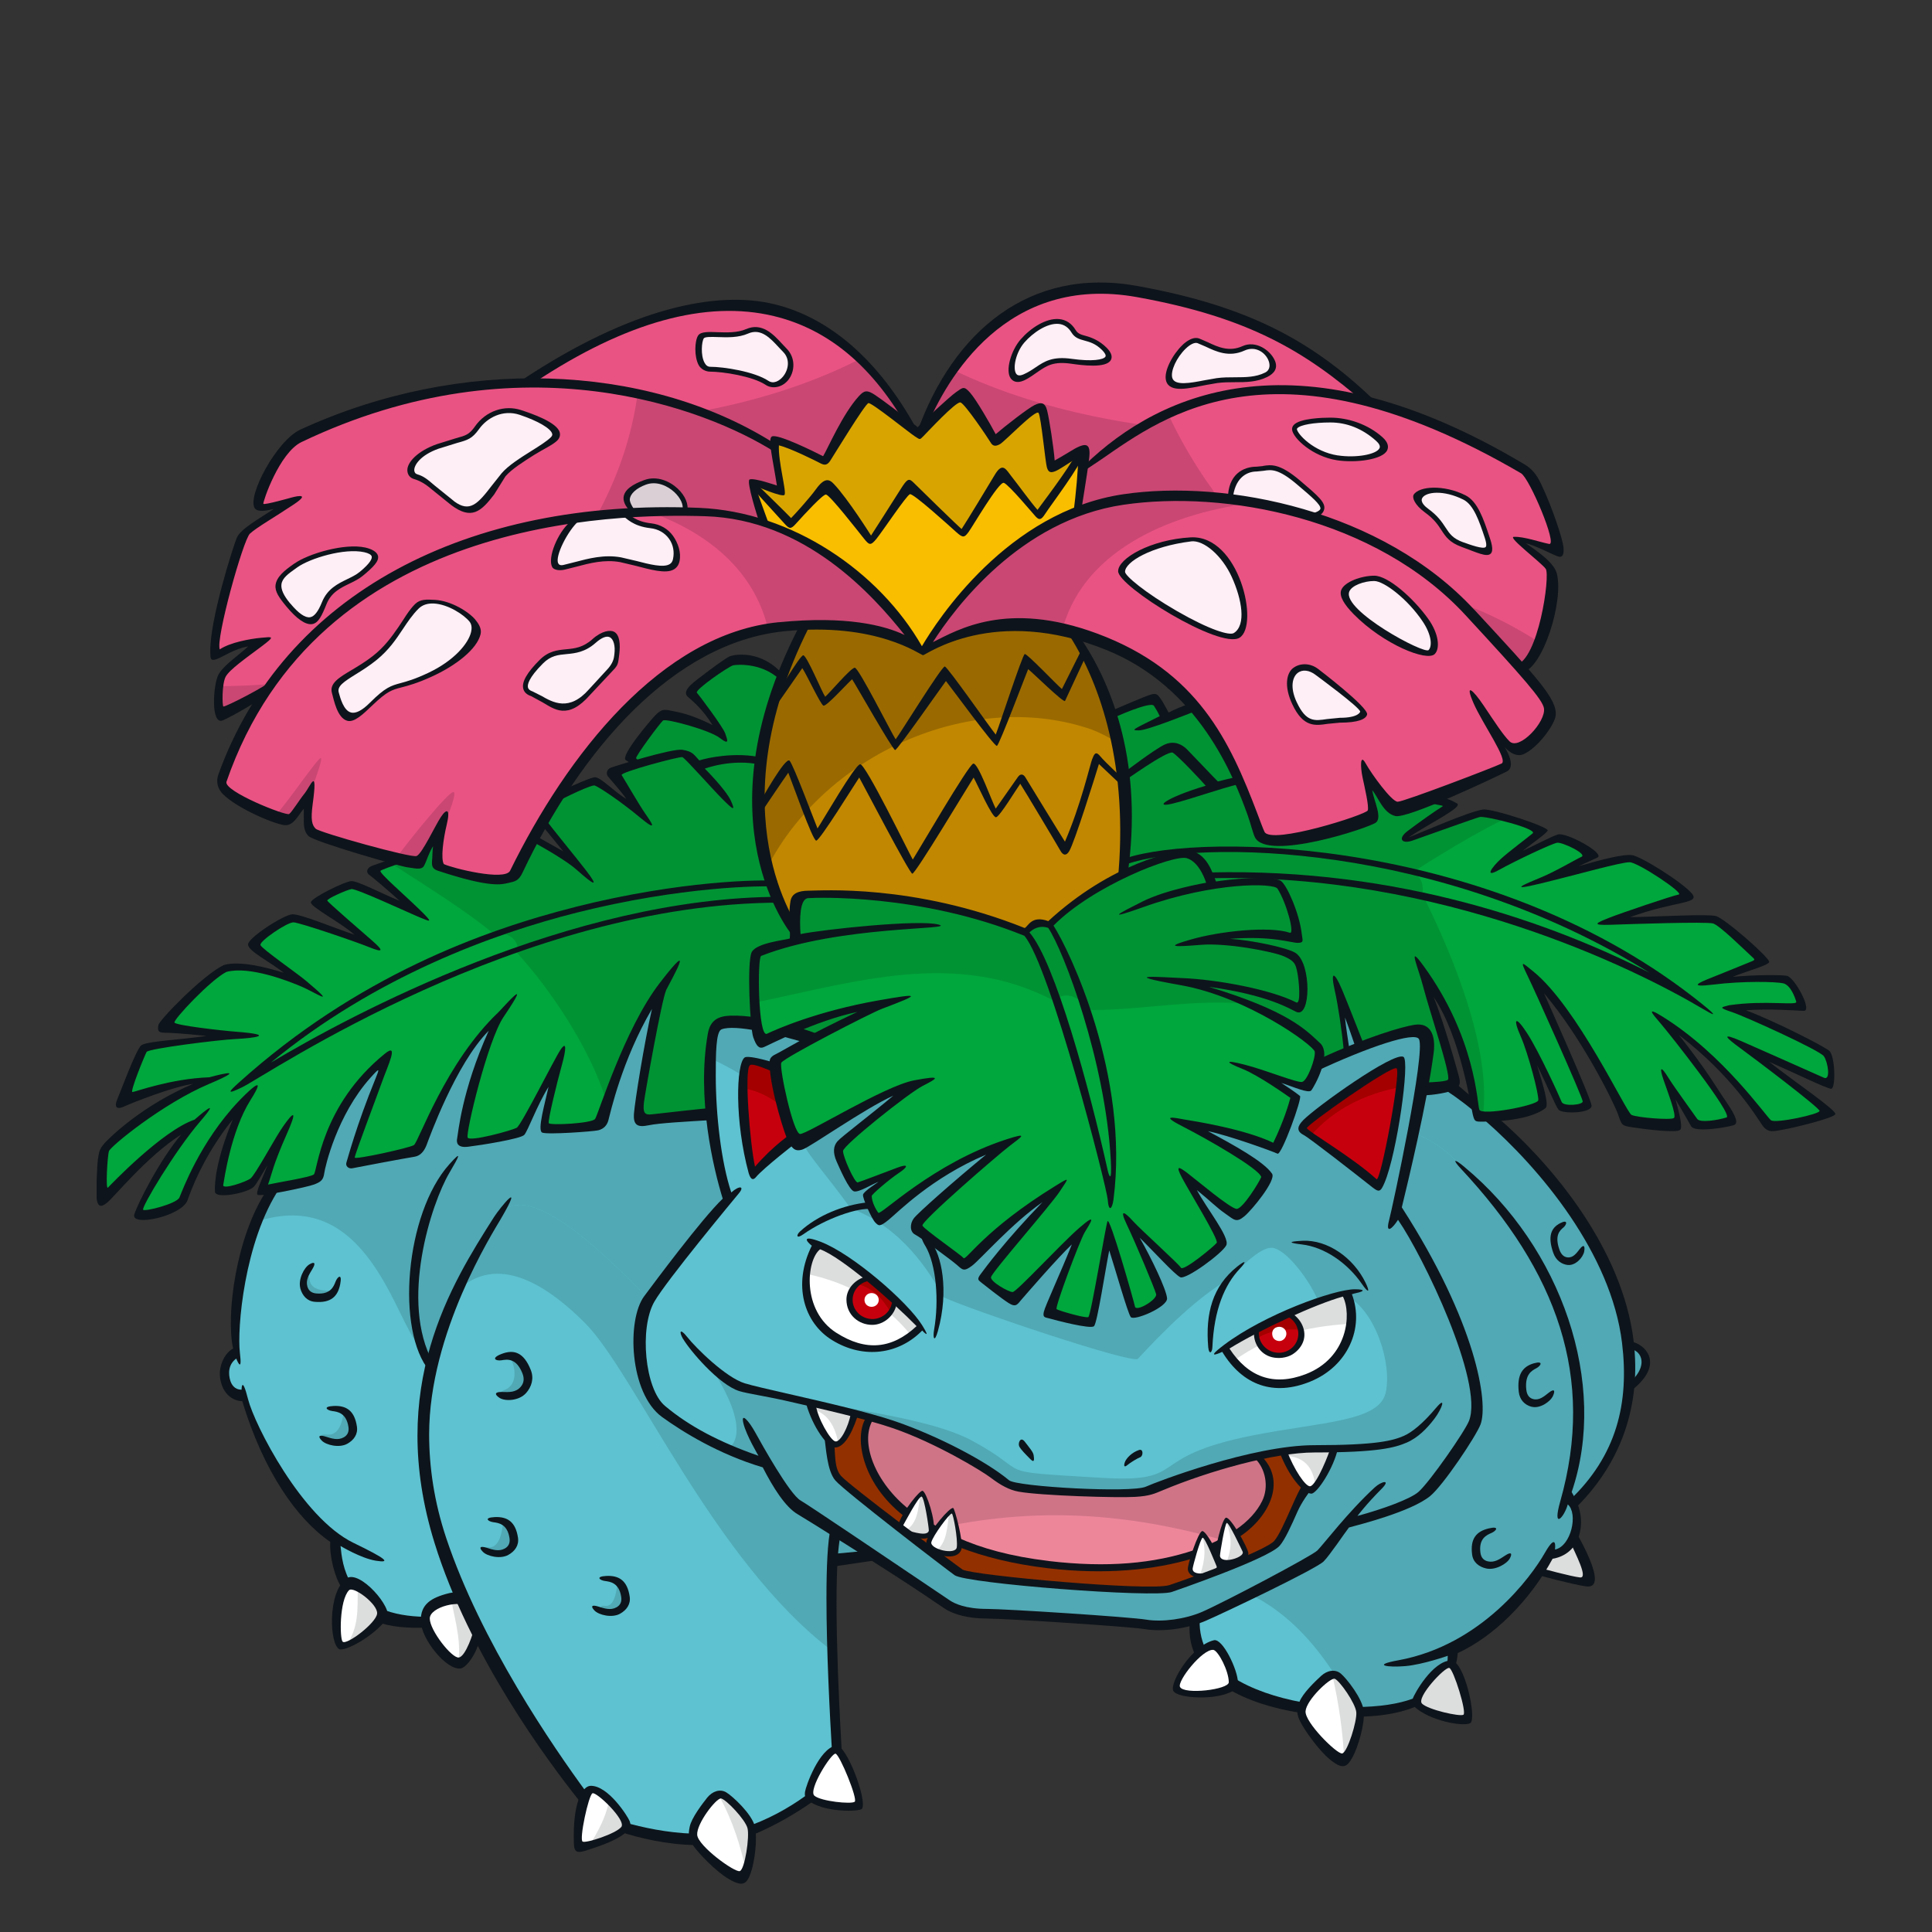 <svg width="800" height="800" viewBox="0 0 800 800" fill="none" xmlns="http://www.w3.org/2000/svg">
<rect x="0" y="0" width="800" height="800" fill="#333333" stroke="none"/>
<g clip-path="url(#clip0_42_58309)">
<path d="M650.615 635.69C652.891 635.811 660.422 652.847 658.247 654.7C656.073 656.552 637.526 651.418 638.09 649.082C638.654 646.746 648.34 635.57 650.615 635.69Z" fill="#DCDDDD"/>
<path d="M417.65 634.24L303.876 388.709L152.828 428.641L113.238 491.589C97.552 515.834 97.149 546.02 97.391 560.599C90.443 565.553 92.115 577.474 100.029 577.474C111.466 605.686 120.568 625.38 138.651 637.442C139.779 646.503 139.779 678.239 193.042 670.305L417.65 634.26V634.24Z" fill="#5EC2D0"/>
<path d="M303.876 388.709L152.828 428.641L113.238 491.589C110.258 496.201 107.721 501.094 105.566 506.088C152.224 490.119 163.682 547.469 173.75 557.538C208.406 595.335 229.047 620.285 257.802 659.915L417.65 634.26L303.876 388.729V388.709Z" fill="#50A9B5"/>
<path d="M206.634 503.732C185.067 538.267 163.581 579.649 182.832 637.442C202.103 695.236 248.922 753.492 248.922 753.492C248.922 753.492 284.222 768.977 310.461 758.124C332.692 748.921 347.13 734.865 347.13 734.865C347.13 734.865 341.472 652.142 346.003 632.891C346.003 632.891 228.201 469.177 206.634 503.712V503.732Z" fill="#5EC2D0"/>
<path d="M242.297 547.893C262.696 568.292 295.74 646.725 344.613 683.596C343.989 662.714 343.969 641.49 346.003 632.891C346.003 632.891 228.201 469.177 206.634 503.712C205.587 505.383 187.806 535.408 186.779 537.119C202.083 519.56 221.898 527.494 242.297 547.893Z" fill="#50A9B5"/>
<path d="M569.262 610.539L547.312 401.597L597.917 448.456C628.787 466.015 719.907 560.176 648.803 624.655C577.699 689.134 569.282 610.539 569.282 610.539H569.262Z" fill="#50A9B5"/>
<path d="M674.599 556.975C681.727 557.599 684.969 566.54 674.78 574.474L674.599 556.975Z" fill="#50A9B5"/>
<path d="M548.078 491.831C560.2 459.672 586.66 462.35 605.468 483.333C624.276 504.316 667.732 547.047 649.649 618.171C655.509 631.28 653.999 641.469 642.682 643.725C639.279 648.255 627.438 666.802 601.622 683.395C601.622 691.329 596.407 707.68 564.671 708.808C532.955 709.935 491.03 697.47 494.413 669.158C494.413 669.158 535.935 524.01 548.058 491.831H548.078Z" fill="#5EC2D0"/>
<path d="M605.468 483.333C586.66 462.37 560.18 459.672 548.078 491.831C538.331 517.707 509.556 616.721 498.661 654.417C528.263 658.566 548.239 682.186 561.328 708.868C562.456 708.868 563.583 708.848 564.691 708.807C596.407 707.68 601.642 691.328 601.642 683.394C627.458 666.802 639.298 648.255 642.702 643.725C654.039 641.469 655.529 631.26 649.669 618.171C667.752 547.047 624.296 504.296 605.488 483.333H605.468Z" fill="#50A9B5"/>
<path d="M192.337 662.835C189.034 659.854 178.503 664.224 176.449 669.782C175.502 678.924 185.51 687.402 189.679 689.959C193.867 692.517 197.613 676.387 197.955 673.749L192.337 662.835Z" fill="white"/>
<path d="M246.163 741.349C242.156 740 238.511 761.083 239.719 764.728C240.927 768.373 258.87 759.593 259.192 756.613C259.514 753.633 250.17 742.698 246.163 741.349Z" fill="white"/>
<path d="M287.182 761.486C286.88 756.029 291.834 745.537 296.868 743.403C301.902 741.268 311.105 754.176 311.105 757.418C311.105 760.66 310.098 776.045 307.46 777.696C302.829 777.354 287.504 767.426 287.182 761.466V761.486Z" fill="white"/>
<path d="M346.405 723.77C340.706 726.146 333.598 740.242 335.934 743.564C338.29 746.887 352.748 748.699 355.467 748.196C358.165 747.692 348.056 724.756 346.405 723.77Z" fill="white"/>
<path d="M259.192 756.633C259.393 754.781 255.829 749.807 252.144 746.001C250.654 753.089 247.331 758.949 243.767 764.567C249.486 762.936 258.97 758.667 259.192 756.633Z" fill="#DCDDDD"/>
<path d="M311.125 757.439C311.125 754.539 303.393 744.913 298.157 744.35C303.312 753.915 306.715 764.326 308.95 774.998C310.501 770.024 311.125 759.976 311.125 757.419V757.439Z" fill="#DCDDDD"/>
<path d="M510.321 696.585C510.321 691.853 506.012 682.368 502.709 681.704C499.407 681.039 486.257 695.054 487.022 698.86C487.788 702.666 510.301 701.881 510.301 696.585H510.321Z" fill="white"/>
<path d="M538.775 707.177C540.043 702.384 550.232 692.759 552.891 693.745C555.529 694.732 562.295 704.055 562.617 708.345C562.959 712.634 559.918 726.468 556.938 729.448C549.648 728.119 537.445 712.13 538.775 707.177Z" fill="white"/>
<path d="M562.617 708.345C562.295 704.036 555.529 694.732 552.891 693.746C552.589 693.645 552.186 693.685 551.723 693.806C554.461 705.667 556.092 717.507 556.656 729.368C556.757 729.388 556.858 729.428 556.938 729.449C559.918 726.468 562.959 712.654 562.617 708.345Z" fill="#DCDDDD"/>
<path d="M586.419 703.854C587.244 701.156 597.011 687.966 599.991 688.631C602.971 689.295 609.516 709.432 607.603 711.788C605.69 714.144 585.11 708.143 586.419 703.854Z" fill="#DCDDDD"/>
<path d="M319.18 330.815L268.797 319.397L261.266 314.383L273.811 296.824C273.811 296.824 288.874 296.824 298.902 304.355C295.136 295.575 286.357 286.796 286.357 286.796L301.419 274.25C301.419 274.25 316.482 271.733 325.261 281.781L319.18 330.835V330.815Z" fill="#009334"/>
<path d="M464.227 346.12L459.535 295.556C459.535 295.556 476.45 288.931 478.363 290.542C480.276 292.153 483.377 296.824 483.377 296.824L494.674 293.059C494.674 293.059 513.563 310.397 512.314 324.211L464.227 346.14V346.12Z" fill="#009334"/>
<path d="M375.06 418.653L315.233 315.209C302.99 312.39 289.216 317.485 289.216 317.485C289.216 317.485 284.262 311.987 282.611 311.987C280.96 311.987 253.976 320.243 253.976 320.243L262.796 332.91L246.284 323.546L220.629 334.722L239.679 357.678L211.044 341.71C211.044 341.71 178.241 348.838 153.774 360.981C158.728 364.283 172.502 377.493 172.502 377.493L145.518 366.478L132.852 372.539L153.231 390.703L120.105 379.628L104.539 390.864L125.703 407.236C125.703 407.236 103.271 398.194 93.283 400.993C84.845 405.061 66.802 425.399 66.802 425.399L97.632 428.702L59.634 434.199L50.814 456.773C50.814 456.773 77.858 445.456 86.053 447.409C62.03 455.021 43.665 476.044 43.665 476.044L43.121 495.859C43.121 495.859 64.547 470.627 81.12 465.029C68.836 476.064 56.895 503.027 56.895 503.027L73.971 499.181C73.971 499.181 86.114 469.721 102.606 454.578C96.424 463.156 91.047 485.408 90.484 493.12C91.732 492.878 95.478 493.221 98.438 492.415C102.042 491.428 104.801 489.274 104.801 489.274L117.467 468.895L108.647 492.576L131.221 487.623C131.221 487.623 138.631 455.625 160.117 439.112C158.466 444.066 146.102 472.198 144.995 481.561C148.841 479.91 172.945 476.588 172.945 476.588C172.945 476.588 193.867 429.124 207.218 420.445C193.263 447.852 191.793 473.305 191.793 473.305L215.051 469.439L231.241 441.005L225.402 466.68L248.237 465.613C248.237 465.613 259.313 429.99 274.456 407.92C269.502 419.479 265.132 459.974 264.568 463.821C270.428 463.317 294.774 462.27 294.774 462.27L375.101 418.613L375.06 418.653Z" fill="#00A73C"/>
<path d="M315.253 315.209C303.01 312.39 289.236 317.485 289.236 317.485C289.236 317.485 284.282 311.987 282.631 311.987C280.98 311.987 253.996 320.243 253.996 320.243L263.501 334.984L246.284 323.546L220.891 334.48L239.679 357.698L211.044 341.73C211.044 341.73 184.765 347.429 161.708 357.356C175.965 366.619 192.739 376.909 205.003 387.119C210.339 385.065 215.676 389.998 214.044 394.509C228.342 410.115 244.411 434.4 251.016 455.705C256.211 443.442 264.528 422.379 274.415 407.96C269.462 419.519 264.468 461.767 263.904 465.613C267.75 463.962 294.734 462.31 294.734 462.31L375.06 418.653L315.233 315.209H315.253Z" fill="#009334"/>
<path d="M448.923 402.02L464.328 322.439L485.754 308.705L502.87 325.761L532.613 319.7C532.613 319.7 602.79 330.292 601.985 334.561C598.722 335.568 581.243 346.079 581.848 347.408C582.472 348.758 614.107 336.253 614.107 336.253L638.614 343.905L620.168 358.766C620.168 358.766 642.057 349.14 644.937 347.207C647.817 345.274 658.771 354.114 658.771 354.114L645.501 361.504C645.501 361.504 673.572 354.92 675.223 355.463C676.049 355.745 682.05 358.444 687.346 362.008C692.642 365.592 697.253 370.043 699.992 371.432C691.172 370.888 666.947 381.339 666.947 381.339L709.899 380.796L729.714 397.872L709.335 406.128L739.078 405.584L744.414 410.719L747.334 417.143C747.334 417.143 733.842 415.049 717.591 418.251C726.411 419.902 756.677 436.414 756.677 436.414L758.047 443.684L756.677 448.517L722.545 433.655L756.677 460.639L744.897 464.707L732.432 466.157C732.432 466.157 717.934 442.053 690.97 424.433C693.427 427.554 698.381 434.26 703.556 441.61C711.127 452.363 717.591 463.942 717.591 463.942L708.751 466.136L700.515 465.593C700.515 465.593 691.695 450.168 692.259 452.383C692.803 454.578 694.373 460.8 695.018 464.505C695.662 468.211 675.203 463.962 675.203 463.962C675.203 463.962 650.978 418.814 633.902 403.389C636.661 409.994 654.663 443.422 656.556 457.598C652.972 458.605 646.044 458.223 646.044 458.223L631.143 428.702C631.143 428.702 638.413 449.725 638.856 456.793C626.975 466.318 611.328 461.203 611.328 461.203C611.328 461.203 605.69 421.553 591.372 406.692C591.916 414.948 600.112 438.851 601.763 449.302C596.125 449.765 569.483 449.644 569.483 449.644L554.24 410.256L559.234 445.999L529.834 446.342L448.903 402.02H448.923Z" fill="#00A73C"/>
<path d="M589.016 370.546C590.043 361.625 584.304 361.625 584.304 361.625C584.304 361.625 604.925 347.992 622.363 339.434L614.087 336.736C614.087 336.736 582.754 348.858 581.847 347.388C580.941 345.918 598.34 334.943 601.602 333.937C602.407 329.667 532.612 319.659 532.612 319.659L502.87 325.721L485.794 309.752L464.328 322.418L448.923 402L529.854 446.321L559.254 445.456L554.26 410.236L569.503 449.624C569.503 449.624 596.145 449.765 601.783 449.282C600.132 438.81 591.956 415.693 591.413 407.437C605.73 422.298 611.368 461.183 611.368 461.183L614.188 460.74C617.47 430.937 598.259 388.75 589.057 370.546H589.016Z" fill="#009334"/>
<path d="M430.961 395.355L329.43 385.749C324.476 379.144 295.841 330.694 334.383 256.348C351.278 223.767 377.316 222.921 385.592 223.304C408.709 224.411 475.343 255.785 464.892 362.068L430.981 395.334L430.961 395.355Z" fill="#C28700"/>
<path d="M450.171 301.435C454.541 302.885 458.81 305.06 462.979 307.718C450.755 244.669 404.158 224.209 385.592 223.323C377.316 222.921 351.278 223.786 334.383 256.368C311.266 300.952 312.313 336.191 317.931 358.725C342.217 312.249 401.44 285.788 450.171 301.455V301.435Z" fill="#9A6A00"/>
<path d="M340.988 432.567C340.988 432.567 319.019 422.016 297.492 424.311C293.646 429.265 294.734 476.627 301.339 496.442C294.734 504.155 276.57 529.487 269.401 537.743C262.253 545.999 267.831 573.386 269.623 579.95C274.476 584.28 295.277 602.162 318.959 606.572C322.261 616.479 326.671 620.889 330.517 623.084C334.363 625.279 388.874 662.19 392.177 664.385C395.479 666.58 400.997 668.251 408.689 668.251C416.382 668.251 467.61 671.554 474.215 672.661C480.82 673.769 490.728 672.661 498.44 669.359C506.153 666.056 544.151 646.242 546.89 643.483C549.649 640.724 557.361 630.817 557.361 630.817C557.361 630.817 583.781 623.668 588.755 619.258C593.708 614.848 608.57 593.382 610.221 588.972C611.872 584.562 613.201 576.567 605.267 554.276C597.253 531.742 578.283 500.308 578.283 500.308C578.283 500.308 593.688 437.098 589.298 429.285C584.345 420.485 528.182 449.664 528.182 449.664L340.968 432.587L340.988 432.567Z" fill="#5EC2D0"/>
<path d="M605.287 554.256C596.749 531.722 578.303 500.288 578.303 500.288C578.303 500.288 587.526 462.471 589.661 441.73C590.285 435.648 590.305 431.037 589.318 429.265C584.365 420.465 528.202 449.644 528.202 449.644L340.988 432.567C340.988 432.567 319.019 422.016 297.492 424.311C296.304 425.821 295.599 431.339 295.358 438.81C311.246 446.301 325.06 456.329 333.376 474.634C333.376 476.647 343.707 488.428 352.205 500.328C373.731 508.262 385.068 526.95 390.727 537.159C401.5 542.254 468.919 564.928 471.174 562.653C473.43 560.377 490.445 541.086 506.555 531.017C512.395 526.849 521.597 515.633 527.276 516.76C532.955 517.888 542.057 529.89 545.52 537.985C547.534 537.985 553.454 534.521 557.482 536.535C569.564 542.576 576.572 564.928 573.752 576.809C570.913 588.71 547.252 588.75 518.798 594.368C472.906 603.43 493.285 614.183 455.91 611.928C408.89 609.089 428.725 610.8 402.648 596.624C376.591 582.467 311.488 581.481 295.136 567.244C312.575 594.912 301.761 599.524 300.895 600.45C306.614 603.148 312.736 605.404 318.978 606.551C322.281 616.459 326.691 620.869 330.537 623.064C334.383 625.259 388.894 662.17 392.197 664.365C395.499 666.56 401.017 668.231 408.709 668.231C416.402 668.231 467.63 671.534 474.235 672.641C480.84 673.749 490.747 672.641 498.46 669.339C506.172 666.036 544.171 646.221 546.91 643.463C549.668 640.704 557.381 630.796 557.381 630.796C557.381 630.796 583.801 623.648 588.775 619.238C593.728 614.828 608.589 593.362 610.241 588.952C611.892 584.542 613.664 576.386 605.287 554.256Z" fill="#50A9B5"/>
<path d="M323.912 443.583C317.307 441.388 309.051 439.173 309.051 439.173C309.051 439.173 306.856 468.351 311.81 486.535C318.415 477.171 338.23 463.962 338.23 463.962L323.912 443.583Z" fill="#C7000D"/>
<path d="M333.014 467.586C336.095 465.351 338.23 463.941 338.23 463.941L323.912 443.562C317.307 441.367 309.051 439.152 309.051 439.152C309.051 439.152 308.689 443.925 308.588 450.792C318.274 452.543 326.188 459.269 333.014 467.566V467.586Z" fill="#A40000"/>
<path d="M538.654 467.244C544.715 461.746 576.652 439.716 579.955 440.26C579.411 448.516 573.893 483.756 570.591 490.925C566.745 486.515 538.654 467.244 538.654 467.244Z" fill="#C7000D"/>
<path d="M578.767 450.369C579.391 445.918 579.814 442.294 579.955 440.26C576.652 439.716 544.715 461.726 538.654 467.244C538.654 467.244 540.305 468.371 542.842 470.143C552.367 459.229 565.033 453.148 578.767 450.369Z" fill="#A40000"/>
<path d="M530.78 601.638C515.979 602.484 478.343 617.083 471.617 618.07C464.892 619.056 424.416 618.895 417.67 614.948C410.924 611.002 379.289 588.69 354.541 585.045C344.814 608.988 341.552 592.798 341.552 592.798C342.096 595.556 343.203 607.659 347.05 612.069C350.896 616.479 393.848 648.416 397.714 651.155C401.561 653.914 476.45 660.519 484.706 657.76C492.963 655.001 524.9 643.442 528.766 639.032C532.613 634.622 537.929 619.64 540.687 616.338C540.687 616.338 534.244 609.35 530.8 601.618L530.78 601.638Z" fill="#933000"/>
<path d="M473.329 618.07C458.488 619.218 419.664 614.949 419.664 614.949C419.664 614.949 376.148 588.328 360.28 587.301C351.299 600.873 364.69 639.617 434.062 647.873C508.589 656.753 538.271 620.205 520.993 602.383C520.993 602.383 489.036 611.808 473.329 618.07Z" fill="#EE869A"/>
<path d="M507.119 637.946C525.162 628.159 530.659 615.855 521.114 603.27C506.132 604.659 478.263 617.064 468.234 618.292C458.206 619.52 419.664 614.969 419.664 614.969C419.664 614.969 376.148 588.348 360.28 587.321C354.218 596.464 360.34 620.789 386.518 633.193C428.101 623.769 466.764 626.307 507.159 637.966L507.119 637.946Z" fill="#CF7487"/>
<path d="M373.127 631.039C373.127 631.039 380.034 616.721 382.289 618.111C384.545 619.5 385.974 632.468 385.592 634.079C384.444 638.932 372.12 633.797 373.127 631.039Z" fill="white"/>
<path d="M384.706 638.147L388.572 632.106L393.768 625.521C393.768 625.521 394.815 624.756 394.976 625.642C395.66 629.508 397.493 639.879 397.171 641.187C396.023 646.04 383.699 640.905 384.706 638.147Z" fill="white"/>
<path d="M515.476 642.093L509.314 630.957L507.864 629.387C507.864 629.387 507.22 630.232 506.918 631.28C505.87 634.945 503.957 643.201 504.139 644.469C504.864 649.403 515.979 646.302 515.456 642.093H515.476Z" fill="white"/>
<path d="M504.682 648.135C504.682 648.135 499.87 634.663 498.057 635.489C496.245 636.314 492.6 648.074 492.842 649.725C493.587 654.639 505.468 650.994 504.682 648.135Z" fill="white"/>
<path d="M335.249 580.776C336.297 584.461 340.727 596.946 345.479 598.074C350.231 599.202 353.655 586.032 353.655 586.032L335.229 580.776H335.249Z" fill="white"/>
<path d="M531.263 600.773C532.834 604.981 538.07 616.782 542.379 616.923C546.668 617.064 552.045 601.84 552.589 599.202L531.284 600.773H531.263Z" fill="white"/>
<path d="M385.592 634.079C385.974 632.468 384.545 619.5 382.289 618.111C381.987 617.93 381.605 618.03 381.162 618.332C380.235 624.192 380.256 630.475 375.08 633.757C378.403 635.952 384.786 637.503 385.592 634.079Z" fill="#DCDDDD"/>
<path d="M395.177 626.83C394.895 625.239 393.184 626.327 393.184 626.327L392.962 626.649C392.298 632.307 391.996 638.449 388.149 641.731C391.593 643.403 396.466 644.168 397.171 641.208C397.453 640.02 395.983 631.321 395.177 626.85V626.83Z" fill="#DCDDDD"/>
<path d="M508.529 629.568C508.529 629.568 507.522 629.81 507.643 630.092C510.119 636.053 510.2 641.046 507.844 646.967C511.287 647.067 515.838 644.812 515.496 642.094L508.529 629.568Z" fill="#DCDDDD"/>
<path d="M504.682 648.135C504.682 648.135 499.829 634.663 497.574 634.905C499.205 640.785 499.306 645.315 496.909 652.122C500.534 652.081 505.166 649.947 504.682 648.135Z" fill="#DCDDDD"/>
<path d="M335.249 580.776C335.451 581.501 335.833 582.488 336.337 583.656C343.042 584.965 345.982 591.449 347.05 597.309C351.842 595.295 353.675 586.052 353.675 586.052L335.249 580.797V580.776Z" fill="#DCDDDD"/>
<path d="M531.263 600.773C531.565 601.558 531.304 602.867 532.814 602.867C542.54 603.451 544.554 611.164 544.755 616.903C548.158 613.137 552.166 601.196 552.568 599.202L531.263 600.773Z" fill="#DCDDDD"/>
<path d="M339.257 515.572C333.679 518.452 329.047 542.636 345.499 553.168C361.951 563.7 373.812 557.115 381.706 549.221C372.382 539.435 348.479 518.21 339.257 515.572Z" fill="white"/>
<path d="M377.296 553.068C378.886 551.88 380.356 550.571 381.726 549.202C372.402 539.415 348.5 518.191 339.277 515.553C336.981 516.741 334.827 521.554 334.263 527.534C351.278 531.199 366.885 539.697 377.296 553.048V553.068Z" fill="#DCDDDD"/>
<path d="M370.308 539.536C369.663 543.865 365.837 547.188 361.206 547.188C356.131 547.188 352.023 543.181 352.023 538.227C352.023 533.898 355.165 530.273 359.353 529.447L370.308 539.556V539.536Z" fill="#C7000D"/>
<path d="M556.153 535.427C560.885 539.555 559.637 564.143 541.151 570.446C522.665 576.769 512.717 567.546 506.918 557.981C518.315 550.691 546.588 535.77 556.153 535.407V535.427Z" fill="white"/>
<path d="M556.153 535.428C546.568 535.79 518.295 550.712 506.918 558.001C508.066 559.894 509.374 561.747 510.885 563.499C525.041 553.088 541.272 549.302 558.187 548.215C559.053 542.294 558.126 537.119 556.173 535.428H556.153Z" fill="#DCDDDD"/>
<path d="M520.289 551.296C519.886 555.646 522.806 559.794 527.296 560.881C532.23 562.089 537.184 559.17 538.352 554.357C539.379 550.148 537.184 545.899 533.317 544.087L520.289 551.296Z" fill="#C7000D"/>
<path d="M359.374 529.427C357.682 529.769 356.192 530.575 354.984 531.662C361.246 533.293 365.556 537.703 368.717 543.362C369.523 542.234 370.107 540.945 370.328 539.536L359.374 529.427Z" fill="#A40000"/>
<path d="M538.412 550.611C537.868 547.812 536.016 545.355 533.317 544.106L520.289 551.315C520.208 552.302 520.289 553.269 520.53 554.195C525.564 550.973 532.069 550.127 538.412 550.611Z" fill="#A40000"/>
<path d="M424.436 385.95C382.833 369.136 343.264 369.72 331.081 370.727C331.081 374.794 329.047 388.991 329.047 388.991L313.24 394.69C313.24 394.69 312.474 425.036 314.83 431.601C322.865 429.245 347.291 416.377 364.549 416.377C337.344 428.117 320.912 439.716 320.912 439.716L329.55 474.291C329.55 474.291 370.63 449.865 378.745 448.858C371.637 452.926 347.291 476.265 347.291 476.265L353.554 491.67L369.623 486.414L358.91 495.496L363.763 504.94C363.763 504.94 390.928 481.359 417.328 473.224C402.104 483.373 379.792 507.719 379.792 507.719L399.064 522.942C399.064 522.942 426.47 497.57 437.626 492.495C425.443 508.726 407.159 529.427 407.159 529.427L419.362 537.159C419.362 537.159 444.734 511.786 447.775 509.753C442.701 520.909 435.592 543.241 435.592 543.241L451.823 547.308L458.931 511.787L469.664 543.966L481.666 537.582L468.073 506.692L490.345 527.876L505.79 515.149L490.727 486.917C490.727 486.917 507.844 500.812 511.891 503.853C519.423 495.395 523.188 489.736 523.873 487.401C523.188 481.279 490.385 465.069 490.385 465.069C490.385 465.069 516.765 469.136 527.941 475.218C534.022 463.035 536.056 453.913 536.056 453.913L520.832 443.764L540.103 449.845C540.103 449.845 547.534 439.656 546.245 435.145C544.936 430.634 530.377 415.954 489.318 406.45C509.475 405.382 538.311 417.626 538.311 417.626C538.311 417.626 541.634 408.705 538.09 397.086C522.786 388.165 499.024 389.555 499.024 389.555C499.024 389.555 514.751 384.903 536.076 387.944C538.331 380.614 531.867 368.854 529.995 366.639C521.255 364.101 502.608 366.84 502.608 366.84C502.608 366.84 499.507 356.248 491.694 353.751C472.242 356.127 436.8 376.667 434.605 382.869C429.168 379.325 424.456 385.91 424.456 385.91L424.436 385.95Z" fill="#00A73C"/>
<path d="M436.076 414.202C444.734 408.02 450.171 418.23 452.185 418.23C473.087 418.23 495.923 413.417 517.349 415.793C509.737 412.37 500.454 409.067 489.318 406.49C517.389 407.194 538.815 418.169 538.815 418.169C538.815 418.169 541.372 404.395 537.023 396.985C521.718 388.064 496.708 389.595 496.708 389.595C496.708 389.595 514.731 384.943 536.056 387.984C537.043 380.412 531.847 368.894 529.975 366.679C521.235 364.141 502.347 366.88 502.347 366.88C502.347 366.88 499.487 356.288 491.694 353.791C471.98 355.905 436.8 376.707 434.606 382.909C429.169 379.365 424.456 385.95 424.456 385.95C382.853 369.135 343.284 369.719 331.101 370.726C331.101 374.794 329.067 388.991 329.067 388.991L312.837 396.099C312.837 396.099 312.736 405.664 313.078 415.048C353.574 406.751 395.741 393.078 436.076 414.202Z" fill="#009334"/>
<path d="M345.116 200.387L377.336 176.404C363.26 151.394 320.026 91.244 220.75 156.911L345.116 200.387Z" fill="#E95383"/>
<path d="M377.356 176.404C373.127 168.893 366.26 158.2 356.031 148.695C328.967 162.469 298.942 169.9 268.636 173.645L345.116 200.387L377.336 176.404H377.356Z" fill="#CA4773"/>
<path d="M438.291 209.046L381.262 179.405C394.553 147.347 417.408 111.623 471.154 121.571C518.798 130.371 542.278 145.031 566.523 166.134L438.291 209.067V209.046Z" fill="#E95383"/>
<path d="M394.795 153.227C389.277 161.543 384.907 170.625 381.242 179.405L438.271 209.046L522.584 180.814C478.786 178.277 434.646 172.377 394.774 153.227H394.795Z" fill="#CA4773"/>
<path d="M324.979 145.01C321.073 141.104 316.381 134.076 309.353 137.197C302.325 140.319 292.277 137.016 290.585 139.533C288.914 142.05 288.914 152.884 294.089 152.884C299.264 152.884 311.971 154.757 317.609 158.522C323.248 162.288 331.242 151.253 324.979 145.01Z" fill="#FDEFF5"/>
<path d="M444.573 137.198C439.539 128.801 428.947 134.842 423.47 141.104C417.993 147.367 417.207 159.087 424.255 155.965C431.283 152.844 432.753 148.031 443.708 149.602C454.642 151.173 462.556 149.723 457.099 144.246C451.621 138.768 446.929 141.124 444.594 137.218L444.573 137.198Z" fill="#FDEFF5"/>
<path d="M323.832 221.028L321.073 185.668C291.491 166.537 221.777 138.768 122.481 180.996C109.976 191.165 106.674 207.818 107.076 209.429C107.479 211.06 120.951 207.536 120.951 207.536C120.951 207.536 105.425 215.289 102.183 220.041C98.941 224.794 88.953 250.75 88.893 271.633C97.491 266.941 107.056 265.813 107.056 265.813L92.014 279.446C92.014 279.446 90.322 287.803 91.229 294.971C95.135 294.971 109.493 288.487 109.493 288.487L323.811 221.008L323.832 221.028Z" fill="#E95383"/>
<path d="M91.249 294.991C95.155 294.991 109.513 288.507 109.513 288.507L133.879 280.835C119.763 282.688 105.647 284.117 91.349 284.117C91.007 287.158 90.766 291.226 91.249 294.991Z" fill="#CA4773"/>
<path d="M321.073 185.667C309.414 178.116 290.565 168.752 264.025 162.993C259.313 198.132 241.169 228.72 217.166 254.597L323.832 221.008L321.073 185.647V185.667Z" fill="#CA4773"/>
<path d="M444.271 217.685L448.48 193.46C471.94 178.599 521.255 128.639 632.955 196.582C643.185 214.967 643.125 227.069 643.125 227.069L628.908 223.444L641.554 234.882C641.554 234.882 641.554 273.183 628.263 276.304L444.271 217.665V217.685Z" fill="#E95383"/>
<path d="M520.349 241.95L628.264 276.344C632.311 275.398 635.11 271.189 637.063 265.792C604.28 244.467 558.267 232.808 520.349 241.95Z" fill="#CA4773"/>
<path d="M483.841 171.692C467.912 178.922 456.635 188.305 448.48 193.481L444.271 217.706L544.191 249.542C520.329 226.888 498.239 202.764 483.841 171.692Z" fill="#CA4773"/>
<path d="M208.507 196.602C200.875 205.503 196.787 215.37 187.403 208.322C178.019 201.294 176.65 198.596 172.542 197.367C168.454 196.159 170.206 188.769 181.161 184.862C192.095 180.956 193.646 182.526 197.572 177.049C201.479 171.572 208.507 168.451 215.555 170.786C222.583 173.122 232.752 177.814 228.845 181.721C224.939 185.627 213.219 191.105 208.527 196.582L208.507 196.602Z" fill="#FDEFF5"/>
<path d="M151.056 227.693C142.659 225.82 127.999 230.21 122.522 234.117C117.044 238.023 111.587 241.144 119.4 250.528C127.214 259.912 131.12 257.556 134.262 249.743C137.383 241.93 144.954 241.467 149.646 237.56C154.338 233.653 158.084 229.243 151.056 227.673V227.693Z" fill="#FDEFF5"/>
<path d="M508.992 206.086C511.509 196.098 515.697 194.246 520.389 194.246C525.081 194.246 527.417 191.124 537.586 199.723C547.756 208.321 550.514 211.463 543.064 213.799L508.992 206.086Z" fill="#FDEFF5"/>
<path d="M606.375 205.985C593.064 199.34 582.15 205.2 590.748 211.463C599.347 217.725 597.011 222.397 605.609 225.539C614.208 228.66 618.114 229.445 615.779 222.417C613.443 215.389 611.087 208.341 606.395 206.006L606.375 205.985Z" fill="#FDEFF5"/>
<path d="M550.877 173.928C543.809 173.928 535.673 175.035 536.016 177.834C536.358 180.633 543.607 188.004 553.777 189.574C563.946 191.145 577.438 188.004 570.41 181.741C563.382 175.478 556.334 173.928 550.857 173.928H550.877Z" fill="#FDEFF5"/>
<path d="M514.932 144.225C507.099 147.789 500.856 142.654 496.164 141.104C491.472 139.553 482.874 151.273 484.445 156.73C486.015 162.208 496.869 158.522 503.917 157.576C510.965 156.63 518.053 158.281 524.296 155.16C530.538 152.038 523.51 140.298 514.912 144.225H514.932Z" fill="#FDEFF5"/>
<path d="M283.537 211.463C285.108 205.986 275.724 196.602 267.126 199.743C258.527 202.865 258.265 208.785 262.172 211.121L283.537 211.463Z" fill="#DACFD5"/>
<path d="M417.65 236.997L381.726 268.934L353.775 244.307L315.596 213.799L311.689 200.509C311.689 200.509 322.885 203.509 323.368 202.885C323.952 202.14 320.006 183.573 321.194 182.385C326.671 183.171 340.626 190.42 340.626 190.42C340.626 190.42 354.782 167.444 358.689 163.537C363.381 165.873 380.195 179.244 380.195 179.244C380.195 179.244 388.31 170.041 396.909 163.779C404.722 167.685 411.77 182.546 411.77 182.546C411.77 182.546 425.504 170.384 430.981 168.833C434.102 174.31 435.23 193.501 435.23 193.501C435.23 193.501 445.399 188.024 447.735 185.688C449.306 188.809 446.164 213.054 446.164 213.054L417.69 237.037L417.65 236.997Z" fill="#FABE00"/>
<path d="M328.161 216.316L342.619 201.012C342.619 201.012 359.353 224.109 361.005 223.706C362.656 223.303 377.014 201.535 377.014 201.535C377.014 201.535 396.728 221.229 399.184 220.424C401.641 219.598 413.542 194.145 415.193 196.622C416.845 199.079 430.8 213.034 430.8 213.034C430.8 213.034 442.258 197.286 448.138 188.728C448.097 187.278 447.976 186.171 447.715 185.667C445.359 188.003 435.21 193.481 435.21 193.481C435.21 193.481 434.082 174.29 430.961 168.813C425.483 170.383 411.75 182.526 411.75 182.526C411.75 182.526 404.722 167.665 396.889 163.758C388.29 170.021 380.175 179.223 380.175 179.223C380.175 179.223 363.361 165.873 358.669 163.517C354.762 167.423 340.606 190.4 340.606 190.4C340.606 190.4 326.409 182.727 320.932 181.942C319.764 183.11 323.932 202.361 323.368 202.864C322.704 203.448 311.689 200.488 311.689 200.488L328.161 216.296V216.316Z" fill="#D8A500"/>
<path d="M381.847 269.78C372.463 258.06 342.156 213.819 292.136 212.249C242.116 210.678 127.757 219.136 92.034 324.029C90.182 329.487 115.333 339.837 118.313 339.837C120.649 339.837 128.583 329.487 128.583 329.487C128.583 329.487 126.448 342.797 128.784 345.133C131.12 347.469 173.348 357.638 173.348 357.638L181.946 342.797C181.946 342.797 178.825 357.638 181.946 359.209C189.357 362.914 212.474 365.371 213.763 362.813C223.932 329.99 274.959 263.86 322.644 259.168C370.328 254.476 381.867 269.8 381.867 269.8L381.847 269.78Z" fill="#E95383"/>
<path d="M292.136 212.228C285.712 212.026 278.221 211.986 269.985 212.308C292.982 220.766 311.971 235.929 317.891 259.811C319.462 259.53 321.053 259.288 322.623 259.147C370.308 254.455 381.846 269.779 381.846 269.779C372.463 258.06 342.156 213.818 292.136 212.248V212.228Z" fill="#CA4773"/>
<path d="M113.218 338.628C114.809 338.991 118.836 339.877 119.259 339.877C121.011 339.877 128.462 330.151 128.784 328.358C129.328 325.277 133.738 314.786 132.872 313.94C132.026 313.095 119.239 332.205 113.238 338.648L113.218 338.628Z" fill="#CA4773"/>
<path d="M187.725 327.956C185.591 327.956 169.481 347.771 164.024 355.342C169.461 356.712 173.327 357.638 173.327 357.638L183.255 343.079C183.255 343.079 189.84 327.976 187.725 327.976V327.956Z" fill="#CA4773"/>
<path d="M237.545 215.188C231.282 220.666 226.489 236.453 233.517 234.902C240.545 233.332 248.378 230.211 256.957 231.781C265.555 233.352 278.06 238.809 279.631 231.781C281.202 224.753 276.51 218.491 269.462 217.705C262.434 216.92 260.078 213.799 260.078 213.799L237.524 215.188H237.545Z" fill="#FDEFF5"/>
<path d="M195.216 256.792C191.511 252.16 178.805 245.072 172.542 251.314C166.279 257.577 163.943 265.39 155.345 272.418C146.746 279.446 137.866 281.802 139.276 286.957C140.685 292.132 143.706 301.818 153.855 291.669C164.024 281.5 162.997 286.474 177.858 279.426C192.719 272.398 198.922 261.403 195.216 256.771V256.792Z" fill="#FDEFF5"/>
<path d="M246.022 265.39C237.665 272.821 231.161 266.961 224.133 273.988C217.105 281.016 215.535 285.708 220.227 287.279C224.919 288.85 233.739 298.536 244.673 286.03C255.607 273.525 254.621 277.11 255.406 270.867C256.191 264.605 253.05 259.147 246.022 265.39Z" fill="#FDEFF5"/>
<path d="M382.028 270.082C392.962 250.529 422.685 213.799 464.892 207.556C507.099 201.314 570.41 213.033 607.945 253.67C645.461 294.327 646.971 297.347 635.251 305.946C623.531 314.544 620.45 305.261 620.45 305.261L624.297 316.9C624.297 316.9 584.304 337.501 578.062 335.165C571.819 332.829 565.758 321.693 565.758 321.693L568.114 336.534C568.114 336.534 526.692 353.731 522 344.347C517.308 334.963 507.139 285.728 458.69 267.746C410.22 249.763 382.088 270.102 382.088 270.102L382.028 270.082Z" fill="#E95383"/>
<path d="M517.248 208.422C498.5 205.382 480.296 205.261 464.912 207.536C422.705 213.799 393.002 250.529 382.048 270.062C382.048 270.062 402.87 255.06 439.519 262.269C447.473 228.741 482.995 213.134 517.248 208.402V208.422Z" fill="#CA4773"/>
<path d="M493.023 223.183C476.732 225.217 466.442 231.781 464.892 236.473C463.341 241.165 505.186 266.9 511.448 262.994C517.711 259.087 514.892 247.126 510.985 238.527C507.079 229.929 499.306 222.417 493.043 223.183H493.023Z" fill="#FDEFF5"/>
<path d="M568.859 239.594C558.569 241.306 553.233 244.286 561.831 253.67C570.43 263.054 582.794 267.665 587.204 270.041C593.326 273.323 596.225 266.175 589.983 256.791C583.74 247.407 573.571 238.809 568.879 239.594H568.859Z" fill="#FDEFF5"/>
<path d="M545.399 278.681C555.448 286.494 564.932 291.971 564.167 295.092C563.382 298.214 562.596 298.214 554.783 298.214C546.97 298.214 541.493 302.906 536.016 291.186C530.538 279.466 538.351 273.203 545.399 278.681Z" fill="#FDEFF5"/>
<path d="M157.6 667.789C156.654 664.023 148.962 656.049 143.666 657.056C137.967 663.238 138.933 671.333 140.564 679.106C142.195 686.879 158.587 671.756 157.6 667.789Z" fill="white"/>
<path d="M192.337 662.835C191.169 661.768 189.075 661.667 186.779 662.17C188.591 671.836 191.33 680.314 189.497 689.839C189.558 689.879 189.638 689.919 189.699 689.959C193.887 692.517 197.633 676.387 197.975 673.749L192.357 662.835H192.337Z" fill="#DCDDDD"/>
<path d="M157.6 667.789C156.896 665.01 152.506 659.915 148.116 657.861C148.096 666.822 148.418 673.85 143.645 680.918C148.519 680.838 158.406 671.011 157.6 667.789Z" fill="#DCDDDD"/>
<path d="M142.236 585.307C141.712 589.073 140.162 594.51 135.43 594.067C130.697 593.624 134.322 595.819 135.309 596.282C141.591 599.222 145.176 594.892 145.619 591.247C146.223 586.092 142.659 582.186 142.236 585.307Z" fill="#50A9B5"/>
<path d="M255.507 656.653C255.124 660.237 253.996 665.392 250.593 664.969C247.17 664.546 249.788 666.621 250.513 667.064C255.064 669.863 257.641 665.755 257.963 662.291C258.406 657.398 255.829 653.693 255.507 656.653Z" fill="#50A9B5"/>
<path d="M138.249 534.421C134.483 534.663 128.845 534.34 128.241 530.172C127.616 526.004 126.307 529.528 126.066 530.474C124.616 536.435 129.61 538.73 133.234 538.448C138.369 538.026 141.37 534.22 138.249 534.421Z" fill="#50A9B5"/>
<path d="M208.225 631.34C207.762 635.347 206.392 641.167 202.224 640.704C198.056 640.221 201.237 642.556 202.123 643.06C207.661 646.201 213.682 642.154 214.065 638.267C214.608 632.75 208.587 628.017 208.225 631.34Z" fill="#50A9B5"/>
<path d="M211.749 563.257C213.219 565.835 214.508 573.044 209.393 575.34C203.694 577.897 207.963 578.199 209.393 578.4C218.193 579.669 218.716 572.822 218.152 569.278C217.105 562.754 209.775 559.774 211.749 563.257Z" fill="#50A9B5"/>
<path d="M145.679 656.089C142.054 650.39 141.43 644.309 141.007 640.16C141.007 640.16 149.525 645.295 155.667 646.262C161.809 647.228 160.48 645.698 146.303 638.831C124.978 628.481 105.405 589.959 102.747 579.487C100.089 569.016 100.028 575.44 100.028 575.44C97.008 575.44 95.84 573.164 95.397 571.795C94.451 568.835 94.511 564.928 97.834 562.552C97.834 562.552 100.492 569.499 99.324 560.035C98.156 550.591 100.995 514.082 115.937 491.771L110.58 492.717C97.753 511.666 93.464 544.711 96.525 558.384C92.578 560.559 90.806 566.016 91.027 569.338C91.47 576.407 95.78 580.092 100.31 580.192C109.05 609.069 122.824 628.944 136.758 638.469C136.396 644.631 138.712 653.31 141.43 657.378C142.236 655.867 143.504 656.492 145.719 656.049L145.679 656.089Z" fill="#0E141B"/>
<path d="M157.983 666.197C157.641 668.171 156.896 669.943 155.989 671.554C161.567 673.628 168.474 674.272 176.408 673.97C176.328 672.561 176.308 671.07 176.308 669.5C169.119 669.399 162.977 668.312 157.983 666.197Z" fill="#0E141B"/>
<path d="M177.899 567.788L179.308 564.224C165.373 538.972 178.623 498.255 186.074 485.649C190.182 478.682 191.572 475.963 186.074 482.085C167.749 502.544 163.803 551.115 177.919 567.768L177.899 567.788Z" fill="#0E141B"/>
<path d="M184.745 636.797C179.731 621.735 177.697 607.357 177.697 593.926C177.697 551.879 204.016 510.498 207.379 504.719C217.508 487.381 207.077 499.986 204.479 504.074C187.021 531.541 159.936 574.352 179.912 638.831C194.35 685.408 226.308 728.703 240.424 746.363C241.088 744.953 241.954 743.645 243.002 742.376C229.107 723.487 199.083 679.81 184.745 636.797Z" fill="#0E141B"/>
<path d="M287.444 759.291C276.348 759.009 265.776 756.633 258.688 754.619C258.426 756.15 257.863 757.479 257.057 758.606C264.588 761.023 276.026 763.882 288.088 764.003C287.907 762.432 287.665 760.862 287.444 759.291Z" fill="#0E141B"/>
<path d="M337.182 745.518C336.337 744.571 335.793 743.484 335.551 742.135C329.651 746.605 321.355 751.901 311.226 755.687V759.996C321.919 755.566 330.779 750.089 337.182 745.518Z" fill="#0E141B"/>
<path d="M348.117 635.408L344.029 632.428C342.68 638.127 342.217 649.061 342.217 661.747C342.217 683.616 343.626 710.64 344.492 724.998C346.164 724.615 347.473 724.937 348.58 725.682C347.311 704.116 344.613 650.35 348.117 635.388V635.408Z" fill="#0E141B"/>
<path d="M345.821 643.362L345.801 648.557L362.616 646.08L359.515 642.073L345.821 643.362Z" fill="#0E141B"/>
<path d="M601.642 447.952L595.843 449.764C599.689 451.959 604.703 455.463 610.301 460.055C609.536 457.658 609.576 456.611 609.536 454.195C606.797 452.282 603.998 449.281 601.662 447.952H601.642Z" fill="#0E141B"/>
<path d="M676.472 555.383C671.88 517.284 642.964 482.246 619.323 462.008C617.208 462.773 616.926 463.458 614.852 463.921C637.627 483.816 667.188 518.976 671.659 556.128C674.659 580.998 669.464 602.766 649.79 621.372L650.938 625.863C671.599 606.35 679.613 581.582 676.452 555.383H676.472Z" fill="#0E141B"/>
<path d="M674.458 558.484C676.975 558.706 678.848 560.136 679.492 562.31C680.479 565.653 678.364 569.761 673.833 573.285L675.686 575.661C681.224 571.352 684.305 566.519 682.956 561.928C681.969 558.565 678.465 555.786 674.72 555.464L674.458 558.464V558.484Z" fill="#0E141B"/>
<path d="M499.245 682.951C497.111 678.521 496.507 673.729 496.829 669.862L492.701 670.93C492.278 675.601 492.56 680.656 495.117 685.75C496.044 684.361 497.795 683.817 499.245 682.951Z" fill="#0E141B"/>
<path d="M586.942 702.605C581.848 704.82 574.679 706.431 564.61 706.794C564.067 706.794 563.483 706.794 562.939 706.794V710.821C563.543 710.821 564.167 710.821 564.751 710.801C574.296 710.459 581.505 708.747 586.942 706.351C586.681 705.203 586.801 703.914 586.942 702.585V702.605Z" fill="#0E141B"/>
<path d="M606.354 483.172C601.381 479.064 601.864 480.655 604.905 483.897C644.856 526.668 660.624 570.446 646.065 621.695C642.682 633.616 647.615 628.542 649.186 622.943C653.556 626.689 650.596 640.281 643.89 641.631C643.89 641.631 644.957 633.777 639.601 643.161C634.244 652.545 613.684 681.18 578.948 687.503C567.711 689.537 574.78 690.523 581.948 689.899C589.117 689.275 599.488 685.63 599.488 685.63C599.488 686.597 599.427 687.865 599.125 689.295C600.192 689.235 601.401 689.597 602.528 690.181C603.273 687.865 603.535 685.852 603.616 684.502C618.356 677.757 633.298 663.117 642.903 645.437C642.903 645.437 649.83 644.752 652.911 638.207C657.885 627.615 650.837 618.252 650.797 617.829C666.101 572.963 646.588 516.479 606.354 483.192V483.172Z" fill="#0E141B"/>
<path d="M510.341 694.409C509.958 696.242 509.113 697.692 507.985 698.98C516.382 704.176 527.175 707.438 538.271 709.23C538.573 707.74 539.036 706.25 539.157 704.88C528.565 702.927 518.235 699.524 510.341 694.429V694.409Z" fill="#0E141B"/>
<path d="M143.404 653.612C135.53 659.411 136.436 680.938 140.504 682.891C142.699 683.958 154.882 677.696 160.258 670.124C163.078 666.137 148.841 649.605 143.384 653.632L143.404 653.612ZM156.15 668.211C155.687 672.118 143.565 681.321 141.893 679.79C140.645 678.642 140.464 662.694 144.511 658.485C146.303 656.612 156.614 664.305 156.15 668.211Z" fill="#0E141B"/>
<path d="M186.135 659.653C178.241 661.587 174.113 664.406 174.234 671.293C174.354 678.582 184.906 691.812 190.786 690.866C193.203 690.483 198.197 684.14 199.224 675.944L196.465 673.548C196.203 675.723 192.84 686.013 189.94 686.335C187.041 686.657 177.939 675.038 177.959 670.185C177.979 665.332 191.108 662.15 194.25 665.674C197.371 669.198 193.364 661.707 193.364 661.707C191.833 660.338 189.236 658.888 186.135 659.653Z" fill="#0E141B"/>
<path d="M124.354 533.494C125.18 536.454 127.113 538.77 130.315 539.052C137 539.656 139.92 536.837 140.887 531.662C141.773 527.07 139.759 528.621 138.974 530.635C138.188 532.648 136.92 536.132 130.939 535.588C128.986 535.407 127.757 534.441 127.274 532.689C126.529 529.99 127.959 527.775 129.388 525.419C130.818 523.063 130.315 522.237 128.12 523.546C125.905 524.855 123.367 529.809 124.374 533.494H124.354Z" fill="#0E141B"/>
<path d="M143.806 597.832C146.485 596.342 148.277 593.906 147.794 590.724C146.807 584.079 143.363 581.924 138.108 582.186C133.436 582.428 135.429 583.998 137.564 584.28C139.699 584.562 143.404 584.985 144.29 590.905C144.572 592.838 143.927 594.288 142.336 595.174C139.9 596.524 137.403 595.678 134.765 594.852C132.127 594.027 131.462 594.691 133.255 596.544C135.047 598.376 140.464 599.685 143.806 597.832Z" fill="#0E141B"/>
<path d="M217.83 576.85C220.106 574.252 221.193 570.849 219.804 567.325C216.904 559.975 212.836 558.626 207.621 560.66C202.989 562.472 205.446 563.64 207.681 563.257C209.916 562.895 213.742 562.15 216.34 568.715C217.186 570.869 216.944 572.722 215.595 574.272C213.521 576.649 210.782 576.467 207.883 576.387C205.003 576.306 204.52 577.293 206.835 578.823C209.171 580.354 214.991 580.072 217.83 576.83V576.85Z" fill="#0E141B"/>
<path d="M210.5 643.845C213.179 642.355 214.971 639.918 214.487 636.737C213.501 630.092 210.057 627.937 204.802 628.199C200.13 628.44 202.123 630.011 204.258 630.313C206.392 630.595 210.098 631.018 210.984 636.938C211.266 638.891 210.621 640.321 209.03 641.207C206.594 642.556 204.097 641.711 201.459 640.885C198.821 640.059 198.156 640.744 199.948 642.577C201.741 644.409 207.158 645.718 210.5 643.845Z" fill="#0E141B"/>
<path d="M256.755 668.211C259.433 666.721 261.226 664.285 260.742 661.103C259.756 654.458 256.312 652.303 251.056 652.565C246.385 652.807 248.378 654.377 250.513 654.659C252.647 654.941 256.352 655.364 257.238 661.284C257.52 663.217 256.876 664.667 255.285 665.553C252.849 666.902 250.352 666.057 247.714 665.231C245.076 664.405 244.411 665.07 246.203 666.923C247.996 668.755 253.412 670.064 256.755 668.211Z" fill="#0E141B"/>
<path d="M615.376 649.464C612.396 648.779 609.999 646.926 609.576 643.745C608.69 637.099 611.389 634.059 616.524 632.871C621.075 631.803 619.605 633.877 617.631 634.743C615.658 635.609 612.214 637.019 613.02 642.979C613.282 644.933 614.309 646.121 616.081 646.523C618.799 647.148 620.954 645.637 623.27 644.107C625.565 642.577 626.411 643.04 625.183 645.315C623.954 647.571 619.121 650.329 615.396 649.464H615.376Z" fill="#0E141B"/>
<path d="M634.144 582.508C631.425 581.763 629.27 579.749 628.888 576.306C628.082 569.097 630.539 565.815 635.191 564.506C639.319 563.358 637.99 565.593 636.198 566.54C634.405 567.486 631.284 569.016 632.009 575.46C632.251 577.575 633.177 578.863 634.788 579.306C637.265 579.991 639.218 578.36 641.312 576.689C643.407 575.037 644.152 575.541 643.064 577.998C641.957 580.454 637.567 583.435 634.184 582.488L634.144 582.508Z" fill="#0E141B"/>
<path d="M649.186 523.809C646.628 523.507 644.252 521.916 643.145 518.694C640.809 511.928 642.239 508.444 646.044 506.491C649.427 504.759 648.763 507.095 647.394 508.263C646.024 509.431 643.608 511.364 645.702 517.405C646.387 519.379 647.494 520.466 649.005 520.648C651.34 520.929 652.69 519.057 654.16 517.164C655.63 515.271 656.415 515.633 655.992 518.151C655.569 520.648 652.368 524.171 649.166 523.789L649.186 523.809Z" fill="#0E141B"/>
<path d="M650.092 638.187C652.388 643.564 657.784 653.552 654.26 653.189C650.716 652.827 638.574 649.504 638.473 649.484L637.607 652.384C638.07 652.525 650.172 655.868 656.636 656.874C667.51 658.586 651.421 632.468 651.34 632.287L650.092 638.207V638.187Z" fill="#0E141B"/>
<path d="M485.834 700.129C487.324 703.27 503.595 704.277 510.462 700.189C512.375 699.061 512.596 697.672 512.596 696.685C512.596 691.57 506.293 678.32 502.669 679.186C493.406 681.401 484.263 696.806 485.814 700.129H485.834ZM502.427 683.173C504.501 683.596 508.811 691.933 508.811 696.584C508.811 699.625 490.284 701.84 488.613 698.518C487.405 696.121 497.876 682.75 502.427 683.173Z" fill="#0E141B"/>
<path d="M547.031 693.967C544.493 696.303 539.439 701.156 538.09 704.66C536.721 708.164 536.922 709.916 538.472 713.017C540.023 716.138 545.843 724.595 550.716 728.583C555.972 732.852 557.724 731.885 560.059 727.616C562.395 723.347 565.114 714.003 564.731 708.748C564.349 703.492 557.542 694.934 555.206 693C552.87 691.047 549.568 691.631 547.031 693.967ZM540.607 708.546C540.969 703.895 550.696 694.672 552.669 695.135C554.743 695.92 561.227 705.244 561.61 708.949C561.993 712.634 557.925 725.683 555.77 726.065C553.636 726.448 540.224 713.198 540.607 708.566V708.546Z" fill="#0E141B"/>
<path d="M292.821 744.39C290.686 747.088 286.417 752.666 285.611 756.331C284.806 759.996 285.249 761.688 287.263 764.527C289.276 767.366 296.304 774.857 301.741 778.039C307.581 781.462 309.172 780.234 310.823 775.663C312.474 771.072 313.743 761.426 312.575 756.311C311.387 751.176 303.352 743.746 300.755 742.195C298.157 740.624 294.975 741.712 292.821 744.39ZM288.692 759.795C288.35 755.143 296.546 744.551 298.56 744.692C300.714 745.135 308.568 753.391 309.514 756.976C310.461 760.56 308.407 774.072 306.353 774.777C304.299 775.482 289.035 764.426 288.692 759.775V759.795Z" fill="#0E141B"/>
<path d="M584.989 703.41C584.707 704.357 584.606 705.706 585.553 706.592C591.715 712.472 605.73 715.09 608.771 713.539C611.691 712.029 606.395 687.261 600.716 687.542C593.124 687.925 585.613 701.377 584.989 703.41ZM600.132 690.664C601.884 691.248 607.502 709.25 605.951 710.056C604.401 710.881 591.372 707.961 588.835 705.444C586.298 702.907 598.36 690.08 600.112 690.664H600.132Z" fill="#0E141B"/>
<path d="M333.336 741.954C333.175 743.001 333.256 744.45 334.263 745.276C340.888 750.733 356.051 750.169 356.917 749.001C359.313 745.699 350.332 721.877 346.143 722.743C339.055 724.233 333.679 739.658 333.336 741.954ZM345.982 726.166C347.714 726.529 355.266 744.954 353.916 746.061C352.567 747.169 339.921 745.9 337.223 743.564C334.524 741.229 344.271 725.783 345.982 726.166Z" fill="#0E141B"/>
<path d="M244.512 739.476C241.25 739.577 237.041 746.202 237.625 763.379C237.746 767.124 239.115 767.466 243.082 766.137C247.814 764.547 256.715 761.909 260.481 757.438C261.306 756.452 261.105 755.102 260.763 754.176C259.997 752.162 251.781 739.234 244.512 739.476ZM257.239 756.532C255.023 759.291 242.8 763.298 241.27 762.573C239.719 761.868 243.706 743.282 245.338 742.557C246.969 741.832 259.474 753.773 257.259 756.532H257.239Z" fill="#0E141B"/>
<path d="M301.862 271.935C299.788 272.881 287.867 281.761 285.974 283.654C284.081 285.547 283.316 287.259 284.846 288.568C286.357 289.897 290.988 293.602 295.036 300.227C285.39 295.394 280.315 294.81 277.657 294.246C275.019 293.683 273.872 293.683 271.596 295.938C269.321 298.213 256.675 313.155 259.131 314.766C260.219 315.471 261.467 316.196 262.514 316.78C263.863 317.525 266.723 315.994 265.515 315.39C264.508 314.907 263.541 314.343 263.4 313.981C263.098 313.155 273.388 299.22 274.576 298.334C275.764 297.448 293.787 302.281 298.016 305.543C302.245 308.805 301.218 306.429 300.311 303.731C299.405 301.053 289.659 288.044 288.572 286.876C287.484 285.728 301.862 275.881 303.574 275.499C305.265 275.116 316.763 274.27 324.134 282.708L324.335 279.405C315.092 268.854 303.936 270.948 301.862 271.894V271.935Z" fill="#0E141B"/>
<path d="M483.921 295.052C482.491 292.616 481.565 290.642 480.659 289.394C479.41 287.642 478.907 286.877 476.39 287.642C473.873 288.387 460.723 294.106 460.723 294.106L461.509 297.026C461.509 297.026 476.45 290.26 477.82 292.253C478.303 292.938 479.612 295.153 480.216 296.542C469.161 302.08 467.952 302.402 471.537 302.442C475.061 302.483 492.338 295.475 494.01 294.871C493.748 293.602 493.345 292.414 492.701 291.428C489.439 292.354 485.673 294.106 483.921 295.052Z" fill="#0E141B"/>
<path d="M72.844 497.892C73.025 497.771 72.964 497.731 72.743 497.751C72.723 497.912 72.743 497.952 72.844 497.892Z" fill="#0E141B"/>
<path d="M289.558 314.867C287.182 312.31 286.84 311.182 282.611 310.477C278.382 309.772 254.379 317.324 252.869 317.908C251.358 318.471 250.795 320.304 251.741 321.492C253.07 323.204 256.856 327.231 259.313 330.755C254.419 327.996 248.882 321.814 246.344 321.834C245.076 321.834 237.987 324.815 231.362 327.956C230.456 329.648 229.53 331.339 228.604 333.051C234.806 329.648 245.035 324.855 246.244 325.258C247.975 325.842 256.856 331.701 264.79 338.327C272.744 344.952 269.905 340.783 267.246 336.998C264.609 333.212 258.165 322.056 257.42 320.928C256.654 319.8 281.443 313.115 282.571 313.518C283.698 313.92 294.875 326.607 299.224 330.956C303.574 335.306 304.701 336.112 302.627 331.54C300.553 326.969 291.854 318.27 291.854 318.27C291.995 318.21 303.292 314.001 314.931 316.679L315.616 313.739C304.742 311.222 292.901 313.78 289.599 314.867H289.558Z" fill="#0E141B"/>
<path d="M233.195 352.503C229.953 350.691 225.724 348.314 221.858 346.12C221.475 346.945 221.092 347.771 220.73 348.617C227.154 352.181 235.027 356.812 238.894 360.256C245.901 366.498 248.358 367.827 242.679 360.437C238.229 354.638 229.188 343.804 225.523 338.77C225.059 339.656 224.596 340.542 224.153 341.428C226.972 344.891 230.436 349.12 233.215 352.483L233.195 352.503Z" fill="#0E141B"/>
<path d="M294.472 458.786C292.035 458.927 274.798 460.861 269.884 461.424C266.783 461.787 266.159 460.639 266.663 456.31C267.045 453.108 274.033 413.559 275.926 409.793C277.818 406.007 288.974 386.515 273.147 407.075C258.527 426.064 247.754 461.424 246.425 463.317C245.096 465.21 227.718 466.076 227.234 465.069C226.751 464.062 230.718 447.993 232.611 441.187C234.504 434.38 234.685 430.776 232.047 434.763C229.409 438.73 215.877 465.955 213.944 467.002C212.011 468.05 194.572 472.903 193.646 471.05C192.739 469.218 201.962 430.776 208.507 421.11C221.394 402.06 208.164 417.445 206.413 419.117C184.383 440.039 173.347 472.903 171.394 474.151C169.441 475.4 147.049 480.253 146.887 479.346C146.746 478.44 155.989 454.155 158.265 447.772C160.54 441.368 165.353 431.461 159.413 436.273C132.751 457.84 131.462 485.166 129.932 486.334C128.402 487.502 114.97 489.616 110.983 490.502C112.513 486.394 112.836 482.911 118.816 469.419C124.797 455.927 119.159 463.418 116.118 468.09C113.077 472.762 105.606 486.535 103.754 487.965C101.901 489.395 92.054 492.758 92.437 490.684C92.819 488.609 95.578 468.412 103.754 455.464C111.93 442.516 100.834 453.893 98.881 455.947C82.771 472.882 75.421 493.221 74.314 495.839C73.206 498.456 60.016 501.759 59.271 500.953C58.425 500.027 72.421 476.568 82.811 464.465C93.222 452.363 80.576 463.619 80.576 463.619C67.165 468.17 45.719 490.724 44.692 491.771C43.665 492.818 44.47 478.642 45.115 476.668C45.739 474.675 67.447 456.934 86.476 448.879C105.506 440.824 86.698 446.08 86.698 446.08C70.347 446.684 55.969 452.182 54.841 452.182C53.713 452.182 59.916 436.978 60.701 435.589C61.466 434.199 90.484 430.554 97.813 430.212C105.143 429.87 114.789 428.541 97.753 427.212C90.967 426.688 72.803 424.554 72.239 423.426C71.675 422.298 87.242 405.685 93.766 402.443C103.19 399.886 119.36 406.148 125.119 408.645C130.878 411.142 140.323 417.566 126.609 406.048C122.864 402.906 108.486 392.938 107.862 391.348C107.238 389.757 118.977 381.843 121.515 381.923C124.052 382.004 147.008 389.817 152.747 392.153C158.486 394.489 159.211 393.965 154.217 389.596C149.223 385.226 135.852 373.687 135.53 372.942C135.208 372.177 143.585 368.472 145.538 368.15C147.512 367.827 170.005 378.339 173.972 379.93C177.939 381.521 180.053 382.749 173.509 376.426C166.984 370.103 157.318 361.786 157.52 360.639C157.58 360.316 161.688 358.806 167.588 356.833C166.32 356.269 165.031 355.765 163.742 355.222C158.043 357.094 154.036 358.464 153.533 358.746C151.64 359.873 151.68 361.384 152.888 362.25C154.096 363.095 161.144 369.036 165.474 373.023C157.641 369.821 148.096 364.686 145.417 364.847C142.759 364.988 129.348 371.613 128.744 373.506C128.16 375.399 140.927 381.843 146.767 387.038C138.309 384.259 124.576 378.399 120.991 378.601C117.407 378.802 102.405 388.468 102.707 391.207C103.009 393.945 111.486 398.093 117.507 402.805C109.916 400.409 99.163 397.771 92.799 399.563L92.678 399.604L92.558 399.664C83.939 403.812 65.977 422.379 65.594 424.433C65.212 426.487 65.393 427.614 67.85 427.614C70.306 427.614 76.508 427.997 85.469 428.964C74.253 430.595 60.62 431.138 58.466 432.87C56.311 434.602 49.626 452.766 48.518 455.323C47.41 457.88 47.813 459.813 51.398 458.182C54.982 456.551 71.333 450.067 79.952 448.799C59.17 457.659 46.102 470.365 43.443 473.205C40.806 476.044 40.987 477.735 40.604 479.628C40.221 481.521 39.617 494.953 40.121 497.027C40.604 499.101 41.369 500.43 44.39 497.973C47.41 495.516 60.983 478.702 75.038 469.781C65.936 480.575 56.855 498.698 55.606 502.887C54.035 508.102 75.3 503.652 77.676 496.926C78.804 493.704 84.04 478.823 96.384 463.519C89.618 479.991 88.752 489.636 89.013 493.483C89.215 496.664 102.566 493.946 105.043 491.469C106.372 490.14 108.526 486.052 110.741 482.508C108.808 487.723 105.707 493.785 106.654 494.731C107.6 495.678 127.455 491.509 130.093 490.462C132.751 489.435 133.879 488.67 134.261 485.831C134.644 482.991 139.578 461.706 153.372 446.302C157.318 441.892 157.258 442.294 155.486 446.644C147.512 466.157 143.927 479.971 143.444 481.38C142.961 482.79 144.29 484.119 146.001 483.736C147.713 483.354 168.877 479.387 171.535 479.004C174.193 478.621 175.704 476.547 176.65 474.091C177.596 471.634 188.611 440.663 202.365 426.809C191.088 451.819 189.699 469.56 189.316 471.251C188.934 472.943 189.135 475.42 193.847 474.836C198.579 474.272 215.595 471.614 217.105 469.922C218.616 468.211 222.603 457.176 227.134 450.067C225.684 456.692 222.401 468.029 224.496 468.976C226.57 469.922 245.76 468.513 247.734 468.029C250.009 467.466 251.379 465.935 251.922 463.881C252.687 461.042 257.5 439.012 269.965 417.787C266.683 432.246 262.897 456.128 262.514 461.042C262.132 465.955 264.025 466.902 268.576 465.955C273.106 465.009 284.101 464.445 294.834 463.78L294.492 458.766L294.472 458.786Z" fill="#0E141B"/>
<path d="M238.149 375.58C200.13 385.186 147.733 404.336 99.002 448.194C94.773 452 93.303 453.631 100.512 450.087C110.48 445.174 215.293 373.768 323.389 373.768V371.351C236.054 371.351 145.256 420.264 112.191 439.978C155.325 404.477 204.117 386.656 238.753 377.916C281.806 367.062 315.575 366.66 321.637 367.143L321.838 364.726C315.294 364.203 281.967 364.505 238.169 375.56L238.149 375.58Z" fill="#0E141B"/>
<path d="M504.3 323.586C503.233 322.599 493.245 312.027 491.473 310.255C489.721 308.503 486.438 306.489 482.411 308.241C478.383 309.993 465.012 320.223 465.012 320.223L465.093 323.747C465.093 323.747 483.498 310.537 485.593 311.665C487.687 312.792 498.259 324.109 499.266 325.358C482.411 330.392 477.316 334.862 485.895 332.667C494.392 330.513 504.662 326.707 513.341 324.593C512.798 323.566 512.757 322.619 512.576 321.572C508.851 322.418 506.112 323.143 504.28 323.586H504.3Z" fill="#0E141B"/>
<path d="M732.634 439.696C742.722 444.086 756.194 450.691 758.208 450.832C760.242 450.973 759.94 437.159 757.422 435.085C754.905 433.031 734.788 422.761 722.948 418.331C732.755 417.606 743.024 418.432 746.871 418.573C750.717 418.734 743.024 404.517 739.863 404.054C736.701 403.591 726.572 403.671 717.471 404.477C723.451 402.04 732.13 399.825 732.593 398.355C733.057 396.865 714.228 380.232 710.463 379.305C706.697 378.379 685.594 379.627 674.981 379.768C693.648 372.982 704.019 374.331 700.676 370.123C697.112 365.632 679.452 354.496 675.706 354.074C672.082 353.671 664.027 355.685 653.656 358.685C655.589 357.799 657.784 356.812 661.429 355.121C664.993 353.469 648.38 344.388 645.017 345.556C641.655 346.724 637.386 349.12 630.599 352.281C634.647 348.999 640.104 345.354 640.869 343.925C641.634 342.515 617.953 334.682 614.087 335.205C608.106 336.011 587.244 345.314 583.318 346.724C592.017 340.844 605.952 334.218 603.334 332.688C600.736 331.158 598.984 330.654 596.789 330.171C595.782 331.077 593.809 332.265 592.419 332.607C595.843 333.494 597.997 333.494 597.293 333.937C594.735 335.487 587.748 340.38 582.834 344.126C578.585 347.348 580.539 349.603 584.908 348.053C593.809 344.911 610.724 338.83 612.738 338.306C614.973 337.742 636.902 343.159 634.627 345.092C632.351 347.005 624.78 352.624 621.417 355.705C618.054 358.786 614.188 363.86 620.752 360.195C627.317 356.53 642.682 349.241 644.816 348.959C646.93 348.677 657.422 353.651 654.844 354.798C652.267 355.966 644.393 360.699 638.251 363.256C632.11 365.813 623.128 369.438 638.131 365.793C653.113 362.149 671.296 356.953 674.82 357.034C678.344 357.114 697.575 369.942 695.118 370.405C692.662 370.848 671.437 377.996 666.343 380.03C661.248 382.064 658.368 383.232 666.967 382.93C675.565 382.628 706.395 381.581 709.335 382.386C712.034 383.131 722.001 393.039 725.948 396.643C726.593 397.247 726.673 397.529 725.545 397.992C721.297 399.724 713.161 403.047 708.791 404.779C703.898 406.712 698.401 409.048 709.396 407.699C721.699 406.168 735.191 406.47 738.333 407.155C741.474 407.839 743.306 413.075 743.79 414.807C744.273 416.539 731.063 414.022 715.96 416.257C712.879 417.103 711.188 417.103 717.088 419.056C722.968 421.009 753.536 434.924 755.227 437.36C756.919 439.797 758.147 447.57 755.227 446.261C738.695 438.951 729.432 434.743 721.015 431.098C712.597 427.453 714.289 429.406 720.451 433.897C726.613 438.387 753.355 458.625 753.435 459.994C753.536 461.364 735.312 465.29 733.339 463.881C731.385 462.471 713.705 436.676 688.473 420.989C681.445 416.619 683.983 419.579 687.627 423.788C691.272 427.997 717.934 461.746 714.913 462.713C711.288 463.861 703.898 465.009 702.77 463.317C701.643 461.646 693.246 450.147 690.99 446.503C687.446 440.723 687.184 442.254 688.755 446.925C690.326 451.597 694.434 462.028 693.125 462.955C691.816 463.881 677.801 462.773 675.565 461.646C673.33 460.518 653.133 417.062 634.929 402.282C630.096 398.355 629.29 397.348 632.512 403.993C635.754 410.639 655.086 453.812 655.368 456.048C655.549 457.558 647.414 458.222 646.669 456.329C645.722 453.933 637.386 435.689 632.492 428.057C627.599 420.445 626.27 421.372 629.693 429.144C632.855 436.354 637.325 453.47 636.963 455.605C636.6 457.739 613.503 462.109 612.557 459.511C611.63 456.913 611.107 429.728 589.479 399.986C582.472 390.34 587.164 400.127 589.439 409.028C591.715 417.928 600.978 445.415 599.568 447.087C599.004 447.751 594.413 448.154 589.016 448.255C588.956 449.261 588.312 452.564 588.15 453.571C594.413 453.631 600.656 451.96 601.542 451.557C604.703 450.107 604.623 448.476 604.341 446.785C604.059 445.113 597.434 421.875 593.628 412.854C604.824 429.225 609.153 458.746 609.838 461.444C610.503 464.163 610.784 464.445 613.04 464.445C615.295 464.445 632.492 464.666 639.963 458.847C641.453 457.679 639.198 449.946 636.439 441.045C640.889 449.966 643.89 457.457 645.299 459.431C646.709 461.384 659.375 461.062 659.033 457.739C658.691 454.416 639.339 411.303 639.339 411.283C655.146 429.89 668.276 456.591 669.967 461.364C671.659 466.136 671.397 466.116 676.371 466.861C681.969 467.707 694.353 469.217 695.743 467.828C697.152 466.418 694.192 457.054 693.789 455.202C694.957 457.175 697.575 461.565 700.294 466.398C701.764 468.996 714.208 466.982 717.752 465.955C719.867 465.351 719.222 462.693 715.034 456.591C710.08 449.382 707.18 443.744 695.199 428.561C716.947 445.153 727.156 462.21 729.674 465.854C732.191 469.499 734.647 468.331 738.292 467.767C741.937 467.203 759.456 462.995 759.98 461.344C760.503 459.692 742.42 447.469 732.634 439.716V439.696Z" fill="#0E141B"/>
<path d="M555.669 409.692C552.488 402.181 550.776 401.778 552.749 410.397C553.978 415.733 555.73 427.211 556.455 435.326C557.24 435.246 558.025 435.165 558.831 435.085C558.186 430.554 557.361 425.56 556.918 421.311C558.428 425.197 560.059 430.05 561.67 434.722C562.878 434.521 564.087 434.239 565.275 433.836C561.771 424.936 557.502 414.001 555.669 409.692Z" fill="#0E141B"/>
<path d="M465.898 355.463L466.664 357.759C496.305 347.71 595.682 348.516 682.996 402.765C643.165 382.547 579.854 359.329 500.756 361.263L500.816 363.679C596.729 361.263 676.975 401.074 704.885 417.626C709.516 420.385 712.013 421.573 705.026 415.915C619.705 346.965 498.4 344.448 465.898 355.443V355.463Z" fill="#0E141B"/>
<path d="M327.819 386.977L331.041 384.561C330.678 384.078 296.385 336.776 334.847 259.993C333.296 260.195 331.786 260.416 330.316 260.597C289.558 340.441 327.456 386.474 327.819 386.977Z" fill="#0E141B"/>
<path d="M447.674 264.564C446.245 264.06 444.412 264.02 443.103 263.577C455.689 283.493 467.469 317.625 462.838 364.705L466.885 362.269C473.41 317.142 461.005 284.258 447.674 264.564Z" fill="#0E141B"/>
<path d="M439.7 285.306C437.707 283.695 425.302 270.585 424.336 270.827C423.349 271.069 413.683 300.912 412.314 304.174C410.059 301.456 392.459 276.224 391.23 275.982C390.002 275.741 372.724 303.751 370.872 306.148C369.18 303.651 355.588 276.506 353.957 276.486C352.326 276.465 343.345 287.178 341.693 288.507C340.425 286.735 334.081 271.351 332.611 271.351C331.141 271.351 320.71 289.293 320.71 289.293L320.288 293.783C320.288 293.783 330.618 279.023 332.209 276.667C333.84 278.922 339.74 291.709 340.968 292.193C342.197 292.676 351.158 282.627 352.849 281.278C354.198 283.292 369.664 310.578 370.65 310.578C371.637 310.578 390.022 284.178 391.694 282.003C393.445 284.118 411.831 309.349 412.817 308.866C413.804 308.383 424.618 279.768 425.745 277.07C427.84 278.781 440.526 291.226 441.009 290.239C441.492 289.253 449.769 271.391 449.769 271.391L447.836 269.075C447.836 269.075 440.848 283.05 439.7 285.346V285.306Z" fill="#0E141B"/>
<path d="M452.266 314.243C451.279 316.941 447.614 333.111 440.969 348.516C439.418 346.14 425.302 323.063 424.557 321.834C423.812 320.606 422.584 320.163 421.496 321.734C420.389 323.304 414.046 332.406 412.314 334.823C410.804 332.165 405.004 315.652 402.99 316.196C400.977 316.74 379.933 352.906 377.96 355.926C376.168 352.805 358.407 316.196 356.172 316.458C353.937 316.72 340.686 339.857 338.512 343.039C337.042 339.474 328.665 317.001 326.973 315.008C325.282 313.014 314.689 332.205 314.689 332.205L315.012 336.716C315.012 336.716 324.416 322.741 326.409 319.962C327.839 323.445 336.478 348.133 337.988 348.093C339.498 348.073 353.856 324.774 355.789 321.955C357.541 325.036 376.53 361.545 377.759 361.786C378.987 362.028 401.158 325.016 403.151 321.975C404.722 324.734 410.884 338.83 412.475 338.407C414.066 337.984 420.812 326.828 422.463 324.533C424.195 327.191 437.827 349.986 439.056 352.201C440.284 354.416 441.613 354.336 442.741 352.443C444.956 348.758 453.373 321.855 455.045 316.357C457.179 318.371 464.086 324.915 464.086 324.915L465.758 323.163C465.758 323.163 457.401 315.391 455.729 313.316C454.038 311.242 453.313 311.484 452.326 314.182L452.266 314.243Z" fill="#0E141B"/>
<path d="M341.15 429.145C340.747 428.943 336.357 427.212 330.235 425.339C328.262 427.131 326.288 428.42 324.315 429.245C330.255 430.776 334.847 432.226 334.927 432.266L341.15 429.165V429.145Z" fill="#0E141B"/>
<path d="M580.438 500.027C582.915 489.797 591.091 455.947 593.648 435.971C594.534 428.983 592.561 423.264 585.654 424.352C580.418 425.177 565.98 429.366 545.863 438.689C545.259 440.421 544.896 442.133 544.433 443.865C567.107 433.252 585.815 427.151 587.546 430.252C590.466 435.447 576.672 499.685 575.162 505.403C573.652 511.122 576.511 508.867 578.887 505.101C589.379 520.285 614.369 572.158 608.328 588.247C606.717 592.557 592.057 613.6 587.405 617.728C584.022 620.728 572.524 624.897 562.093 627.716C562.093 627.716 565.657 622.943 572.061 616.52C576.209 612.331 571.94 613.419 569.262 615.895C558.106 626.165 548.118 639.395 545.48 642.033C543.044 644.41 506.052 663.882 497.655 667.487C490.707 670.467 481.203 671.756 474.557 670.648C467.912 669.541 416.442 666.218 408.709 666.218C399.889 666.218 395.278 664.023 393.304 662.694L385.592 657.499C369.059 646.343 334.645 623.104 331.524 621.332C326.933 618.715 315.414 597.994 312.736 593.141C310.058 588.288 306.635 584.482 307.843 589.435C309.051 594.389 314.065 602.806 314.065 602.806C297.895 597.168 285.43 590.623 275.342 582.146C266.985 575.138 264.709 549.926 270.932 539.032C275.986 530.192 303.674 496.886 306.051 494.006C308.306 491.267 306.333 490.683 302.809 493.764C298.62 481.219 296.385 461.666 296.385 445.375C296.385 436.656 296.425 427.171 298.741 426.245C301.54 425.117 307.299 425.661 313.421 426.788C313.562 425.177 314.146 423.305 313.662 421.392C309.796 420.788 305.95 420.445 302.426 420.566C297.492 420.747 294.109 422.338 293.103 427.997C288.37 454.658 295.438 483.958 299.264 496.342C290.585 504.638 270.771 531.32 266.743 536.737C259.433 546.564 260.601 576.95 274.133 586.737C282.672 592.919 297.633 602.182 315.837 607.599C320.026 615.775 325.161 624.091 330.396 627.072C333.397 628.783 368.133 650.531 383.337 660.801L391.069 666.017C395.117 668.715 401.379 670.205 408.709 670.205C416.039 670.205 467.328 673.487 473.913 674.575C481.384 675.823 491.553 674.434 499.266 671.131C506.736 667.93 544.936 649.706 548.098 646.544C550.575 644.067 556.918 634.603 558.569 632.508C563.241 631.22 584.204 625.964 592.158 619.52C597.555 615.15 611.228 594.691 613.06 589.818C616.403 580.897 611.268 547.812 580.478 499.966L580.438 500.027Z" fill="#0E141B"/>
<path d="M308.306 437.904C304.782 440.703 304.198 464.444 310.018 485.79C310.984 488.931 312.092 488.548 313.038 487.401C316.039 483.756 330.215 472.721 330.416 472.6L328.383 468.915C327.637 469.418 320.549 473.989 312.635 483.091C310.521 473.405 308.145 443.421 310.461 441.126C311.709 439.877 318.777 443.462 323.469 445.012L322.502 440.663C315.918 438.468 309.434 437.038 308.326 437.904H308.306Z" fill="#0E141B"/>
<path d="M539.56 463.921C537.365 466.156 536.6 468.29 539.721 469.921C542.379 471.311 561.489 486.273 568.195 491.569C570.994 493.764 571.638 493.703 573.33 489.696C578.465 477.513 583.902 439.212 581.143 437.622C577.196 435.346 545.158 458.202 539.56 463.9V463.921ZM578.263 442.354C580.317 443.381 571.678 489.797 569.987 488.266C559.536 478.802 541.433 468.451 541.151 467.122C540.889 465.954 575.907 441.166 578.263 442.354Z" fill="#0E141B"/>
<path d="M341.311 594.47C342.015 599.323 342.438 609.089 345.922 613.056C349.99 617.708 391.714 649.706 395.298 652.263C400.151 655.727 477.658 661.707 485.19 659.21C485.592 659.069 525.121 645.517 529.894 640.04C532.149 637.442 534.747 631.623 537.244 625.964C539.056 621.876 542.077 617.849 543.184 616.52L539.721 614.405C538.352 616.057 536.559 620.084 534.485 624.756C532.19 629.931 529.592 635.811 527.618 638.066C524.296 641.852 495.238 652.686 484.223 656.351C476.249 659.009 402.708 652.323 398.56 649.927C393.828 646.544 351.802 615.211 348.197 611.083C345.318 607.78 345.982 601.639 345.378 597.43L341.331 594.49L341.311 594.47Z" fill="#0E141B"/>
<path d="M361.327 588.106L359.071 586.374C353.373 593.825 356.252 613.781 374.355 627.816C375.141 626.588 375.866 625.682 376.49 625.057C362.394 613.922 356.031 597.369 361.327 588.126V588.106Z" fill="#0E141B"/>
<path d="M385.673 630.716C385.572 632.368 385.29 633.616 384.505 634.744C385.109 635.066 385.733 635.408 386.357 635.731C386.76 634.402 387.304 633.173 387.948 632.086C387.163 631.623 386.418 631.159 385.673 630.696V630.716Z" fill="#0E141B"/>
<path d="M434.223 646.363C418.496 644.49 406.232 641.047 396.486 636.637C397.07 638.167 397.755 639.275 397.533 640.785C407.32 644.551 419.281 647.632 433.86 649.363C457.441 652.162 478.041 650.129 494.01 645.296C494.312 644.349 494.413 643.242 494.453 641.872C477.92 647.41 458.548 649.263 434.223 646.383V646.363Z" fill="#0E141B"/>
<path d="M501.581 639.093C502.105 640.019 502.347 641.026 502.447 642.295C503.152 642.013 503.857 641.711 504.542 641.409V637.684C503.575 638.167 502.608 638.65 501.561 639.093H501.581Z" fill="#0E141B"/>
<path d="M522.685 603.31L519.483 603.753C524.054 607.941 525.524 615.714 522.604 621.594C520.49 625.863 516.885 629.89 511.63 633.495C512.053 634.582 512.455 635.348 512.777 636.636C524.98 628.964 532.955 613.922 522.665 603.31H522.685Z" fill="#0E141B"/>
<path d="M382.028 617.305C380.84 617.023 373.993 625.561 372.201 630.696C371.979 631.28 371.959 632.206 372.966 633.334C375.04 635.629 380.598 637.764 383.9 636.918C385.33 636.556 386.277 635.629 386.579 634.341C387.626 629.91 383.578 617.687 382.028 617.325V617.305ZM381.665 619.721C382.793 620.285 384.605 632.327 384.605 633.696C384.605 633.757 384.605 633.817 384.605 633.857C384.283 635.227 382.209 635.146 381.001 634.965C376.49 634.3 373.228 632.77 374.094 631.401C374.335 631.058 380.537 619.137 381.665 619.721Z" fill="#0E141B"/>
<path d="M394.714 624.433C393.284 623.97 385.209 633.575 383.759 637.784C381.766 643.261 396.466 647.752 398.137 641.409C398.943 638.368 395.358 624.655 394.694 624.433H394.714ZM385.672 638.529C386.337 635.891 393.163 626.628 394.13 626.729C394.714 626.789 396.667 637.24 396.184 640.704C395.701 644.107 384.927 641.469 385.652 638.529H385.672Z" fill="#0E141B"/>
<path d="M507.683 628.44C506.032 628.682 502.81 642.315 503.172 644.611C503.535 647.067 505.548 649.323 508.952 648.859C512.657 648.356 517.268 646.02 516.906 643C516.523 640.543 509.596 628.159 507.703 628.461L507.683 628.44ZM505.166 644.308C505.166 644.308 505.166 644.248 505.166 644.208C505.166 642.979 507.18 631.119 507.965 630.615C508.77 630.132 514.308 642.033 514.489 642.375C515.375 643.865 511.952 645.517 509.113 645.899C508.267 646.02 505.468 646.242 505.166 644.308Z" fill="#0E141B"/>
<path d="M497.876 633.979C496.205 633.979 491.593 648.074 491.855 649.867C492.057 651.256 492.963 652.283 494.392 652.787C500.454 654.901 506.716 649.947 506.173 648.699C503.333 640.261 499.105 633.979 497.876 633.979ZM493.849 649.544C493.909 648.517 497.03 637.12 497.977 636.737C498.923 636.375 503.575 648.175 503.716 648.417C505.085 650.853 493.647 653.511 493.849 649.524V649.544Z" fill="#0E141B"/>
<path d="M333.779 581.199C336.558 590.966 342.64 599.343 345.761 599.383C348.922 599.383 352.144 595.235 354.984 586.777L352.326 585.347C351.238 591.026 347.976 597.228 345.922 596.866C343.868 596.503 338.411 587.059 337.787 581.542L333.779 581.219V581.199Z" fill="#0E141B"/>
<path d="M542.56 615.432C540.688 615.754 535.834 608.646 532.673 600.249L529.854 601.316C533.539 611.163 539.58 618.352 542.963 618.493C545.319 618.573 552.407 607.719 554.058 599.504L551.098 598.899C550.575 601.497 545.138 614.969 542.56 615.412V615.432Z" fill="#0E141B"/>
<path d="M282.893 554.457C285.471 558.907 297.573 573.386 306.192 576.044C309.393 577.03 317.529 578.218 326.147 580.192C340.908 583.555 359.273 587.743 370.006 591.469C387.404 597.49 406.414 608.948 410.381 611.988C414.348 615.009 417.972 616.962 421.698 617.647C430.92 619.338 462.717 620.285 470.107 619.822C476.168 619.439 477.88 618.573 481.525 617.063C500.695 609.048 527.639 601.436 544.312 601.436C570.712 601.436 577.619 599.423 582.431 597.369C587.224 595.315 590.99 591.388 594.01 587.401C597.031 583.434 599.125 577.634 594.574 583.051C589.318 589.294 584.747 593.08 581.243 594.59C576.713 596.523 570.148 598.416 544.312 598.416C518.476 598.416 478.645 613.7 474.497 615.593C468.536 618.291 421.013 615.633 417.831 612.955C408.306 605.001 388.451 594.67 370.993 588.629C360.098 584.864 341.633 580.635 326.812 577.252C318.596 575.379 311.488 573.748 308.386 572.802C300.553 570.385 288.209 558.242 284.504 553.551C281.685 549.966 280.98 551.195 282.853 554.457H282.893Z" fill="#0E141B"/>
<path d="M422.06 598.94C422.705 600.249 424.779 602.303 426.672 604.216C428.564 606.129 428.182 603.853 428.001 602.545C427.819 601.215 426.148 599.343 424.336 596.967C422.523 594.611 421.416 597.631 422.06 598.96V598.94Z" fill="#0E141B"/>
<path d="M465.818 605.363C465.254 606.874 465.435 607.82 466.765 606.692C468.094 605.565 470.933 603.873 472.161 603.39C473.39 602.907 473.531 599.806 471.658 600.41C468.657 601.396 466.382 603.853 465.818 605.363Z" fill="#0E141B"/>
<path d="M336.155 515.814C328.101 531.984 332.913 547.752 344.532 554.9C357.803 563.076 372.463 560.619 381.867 550.933C381.867 550.933 385.934 555.323 381.887 548.819C375.825 539.053 352.869 519.117 339.679 514.143C331.967 511.243 333.699 513.922 336.155 515.814ZM346.325 551.9C331.886 542.657 333.86 521.795 339.579 517.305C348.359 520.466 369.442 538.811 379.531 549.121C369.301 558.666 358.427 559.633 346.325 551.88V551.9Z" fill="#0E141B"/>
<path d="M359.333 497.872C349.365 498.919 338.693 503.168 331.343 509.853C329.55 511.484 329.772 513.116 332.551 511.142C341.733 504.618 355.386 499.845 361.085 500.671C361.085 500.671 360.058 497.791 359.333 497.872Z" fill="#0E141B"/>
<path d="M383.196 515.955C387.726 523.728 388.874 538.629 386.8 550.551C386.156 554.215 386.981 556.149 388.371 551.134C393.043 534.38 389.861 519.459 385.391 514.123C381.927 509.954 379.792 510.156 383.175 515.975L383.196 515.955Z" fill="#0E141B"/>
<path d="M350.493 538.106C350.493 544.489 355.588 548.597 361.146 548.597C366.16 548.597 370.57 544.529 371.315 539.696L369.321 539.394C368.737 543.261 365.254 546.181 361.226 546.181C356.716 546.181 353.051 542.616 353.051 538.226C353.051 534.461 355.789 531.178 359.575 530.433L359.172 528.46C354.46 529.406 350.493 533.394 350.493 538.106Z" fill="#0E141B"/>
<path d="M357.964 538.287C357.964 539.918 359.273 541.127 360.904 541.127C362.535 541.127 363.864 539.918 363.864 538.287C363.864 536.656 362.535 535.428 360.904 535.428C359.273 535.428 357.964 536.656 357.964 538.287Z" fill="white"/>
<path d="M560.965 533.857C552.488 533.857 523.631 544.208 506.797 556.934C497.957 563.62 506.112 559.774 506.112 559.774C514.59 573.729 527.538 578.239 542.621 572.057C558.166 565.694 565.033 549.826 559.798 535.911C560.402 535.71 560.965 535.569 561.489 535.448C565.275 534.663 565.214 533.857 560.986 533.857H560.965ZM556.072 536.878C559.717 544.047 558.146 562.291 540.647 569.017C527.236 574.152 516.744 570.104 509.092 558.404C521.376 550.773 544.856 539.959 556.092 536.878H556.072Z" fill="#0E141B"/>
<path d="M539.157 515.31C548.36 516.398 557.905 522.862 563.986 531.722C566.584 535.508 567.45 535.306 565.456 531.158C560.422 520.747 549.669 513.276 539.318 513.78C532.874 514.102 533.821 514.686 539.157 515.31Z" fill="#0E141B"/>
<path d="M500.333 558.022C500.595 560.901 501.924 560.317 502.024 557.84C502.709 542.254 507.079 532.005 513.382 525.339C516.04 522.54 516.201 521.352 512.274 524.493C502.165 532.589 499.064 543.684 500.313 558.042L500.333 558.022Z" fill="#0E141B"/>
<path d="M532.894 545.013C536.398 546.644 538.271 550.49 537.385 554.135C536.881 556.149 535.613 557.881 533.821 558.968C531.948 560.116 529.713 560.438 527.538 559.915C523.611 558.948 520.933 555.283 521.295 551.397L519.282 551.215C518.839 556.089 521.819 560.801 526.692 561.989C529.391 562.653 532.753 562.291 535.109 560.861C537.365 559.492 539.258 557.236 539.882 554.699C541.01 550.108 538.11 545.215 533.76 543.181L532.914 545.013H532.894Z" fill="#0E141B"/>
<path d="M546.588 431.923C540.788 426.506 533.599 418.632 500.635 408.644C525.303 412.007 534.284 417.887 536.801 419.015C542.862 421.713 543.084 398.999 536.519 394.629C533.156 392.394 517.953 389.252 509.314 388.749C526.853 387.42 534.546 390.42 537.345 390.42C540.144 390.42 539.318 389.293 539.036 386.776C538.09 378.217 532.814 366.316 530.377 364.766C526.39 362.208 507.602 364.283 503.534 365.007C502.205 361.987 499.789 352.563 491.774 352.22C486.619 351.999 460.26 357.315 434.062 381.419C427.175 378.902 425.826 383.473 424.315 384.279C378.403 365.914 339.7 368.813 334.927 368.813C330.155 368.813 327.859 370.243 327.355 373.022C326.228 379.184 327.436 385.588 327.013 388.608C325.604 389.212 313.3 390.3 311.266 394.267C309.232 398.234 310.561 425.64 311.89 429.446C313.219 433.272 314.347 434.359 316.24 433.614C318.133 432.869 337.907 422.539 354.984 419.035C333.296 429.204 324.174 435.125 321.335 436.454C318.495 437.783 318.596 438.91 318.697 441.367C319.039 451.416 325.322 471.25 326.631 473.143C327.96 475.036 328.906 477.11 332.309 475.983C335.712 474.855 357.843 459.128 369.905 453.691C360.219 461.826 348.439 470.667 346.747 472.62C345.076 474.573 344.794 477.251 346.425 480.957C347.654 483.735 351.58 492.797 353.634 493.321C355.688 493.844 361.367 490.179 363.804 489.374C363.361 489.696 357.642 493.301 357.36 494.69C357.078 496.1 361.005 504.779 362.414 506.188C363.824 507.598 364.186 508.182 368.012 505.061C371.858 501.939 385.733 487.642 408.306 478.117C394.513 489.454 380.054 502.262 378.383 504.497C376.691 506.732 376.691 510.115 378.947 511.223C381.182 512.35 394.09 521.875 396.325 523.848C398.56 525.822 399.124 526.647 402.487 524.13C405.85 521.613 419.12 506.47 431.645 497.811C416.22 513.74 407.803 525.238 406.132 527.493C404.44 529.728 405.004 530.01 406.414 531.138C407.823 532.266 414.549 537.582 417.63 539.555C420.711 541.509 421.275 540.119 422.966 538.146C424.658 536.192 437.827 520.949 443.828 515.29C439.237 526.909 432.793 540.683 432.229 543.2C431.665 545.717 432.793 545.435 434.746 545.999C436.7 546.563 451.661 550.55 453.031 549.12C454.38 547.691 457.703 525.761 459.314 517.747C461.73 525.258 466.925 543.603 468.214 545.355C469.523 547.127 483.538 541.227 483.256 537.582C482.975 533.937 476.813 521.049 471.939 512.531C477.658 518.109 486.317 527.695 488.714 528.863C491.11 530.031 506.233 518.895 507.783 515.633C509.334 512.37 499.729 500.53 495.6 492.777C500.977 497.106 503.736 500.026 507.381 502.543C511.025 505.061 511.871 506.47 515.234 503.671C518.597 500.872 528.504 488.669 526.732 486.011C523.369 480.957 510.723 474.05 500.172 468.391C508.75 470.123 527.316 476.869 528.988 477.714C530.659 478.56 539.358 454.557 538.291 453.812C536.156 452.06 532.471 449.704 530.558 448.415C535.109 449.845 541.855 452.926 542.983 451.516C544.111 450.107 551.722 436.695 546.608 431.903L546.588 431.923ZM434.042 384.218C440.526 393.803 457.682 439.454 459.938 480.091C460.542 491.065 459.032 486.212 458.73 484.863C451.138 450.57 436.76 398.072 426.269 386.091C427.658 384.762 430.377 382.97 434.042 384.218ZM539.258 448.012C537.063 448.435 524.175 443.119 515.476 440.884C506.777 438.649 507.34 439.756 514.348 442.555C521.356 445.354 532.753 453.55 534.324 454.597C533.68 457.034 531.606 464.162 527.236 473.204C515.375 467.465 494.09 464.162 490.627 463.598C487.163 463.014 479.39 461.182 489.72 466.438C500.051 471.714 521.416 483.957 522.262 487.38C521.456 489.434 514.63 500.57 512.093 500.57C509.555 500.57 495.077 488.286 491.674 485.729C488.271 483.172 486.579 482.225 489.398 487.602C492.197 492.978 504.783 513.317 503.816 514.646C502.85 515.975 490.023 526.607 488.996 524.936C487.989 523.264 472.382 509.209 469.1 505.584C465.818 501.959 463.24 500.107 466.643 507.195C470.047 514.283 478.182 533.635 478.726 535.87C479.289 538.105 470.449 543.381 469.966 541.025C469.483 538.669 459.454 503.349 458.589 505.725C457.723 508.101 451.742 544.791 450.655 545.375C449.567 545.959 438.371 542.717 437.525 542.093C436.68 541.468 447.03 513.901 449.144 510.296C451.259 506.692 454.944 501.436 446.929 508.423C438.935 515.391 420.973 534.984 419.301 535.004C417.63 535.025 409.837 530.615 410.381 528.782C411.146 526.265 435.089 499.06 438.814 493.361C442.56 487.662 443.405 487.118 436.982 491.085C407.521 509.249 399.97 522.217 398.963 520.929C397.976 519.64 382.813 509.148 381.967 507.517C381.142 505.906 413.059 478.319 418.133 474.452C423.208 470.586 426.047 468.774 416.845 471.754C386.337 481.621 364.669 503.369 363.703 502.181C362.736 500.993 360.964 497.67 360.964 495.214C360.964 494.609 367.952 488.528 372.16 485.729C376.369 482.93 376.087 481.802 371.597 483.494C367.106 485.165 356.393 489.293 355.165 489.615C353.936 489.938 349.023 478.963 349.083 476.587C349.164 474.231 376.107 452.724 381.967 449.704C387.827 446.683 390.948 445.012 378.524 447.348C366.079 449.704 334.122 469.74 331.282 469.559C328.443 469.378 322.583 442.072 323.529 440.058C324.476 438.044 360.36 419.559 365.092 417.767C381.121 411.705 381.766 411.061 363.723 414.243C338.229 418.733 321.254 426.305 317.569 428.057C313.884 429.808 313.521 396.462 315.193 395.817C347.452 383.131 396.768 385.084 388.673 382.849C380.578 380.614 340.747 384.883 331.484 386.776C331.041 380.453 331.202 372.196 334.565 371.914C337.927 371.633 381.061 370.082 423.792 387.339L424.174 387.501C434.847 399.945 458.347 491.69 458.689 496.784C459.052 502 460.542 500.731 461.065 496.724C467.731 445.535 442.922 393.622 436.237 383.272C452.608 366.699 486.116 353.711 491.472 355.362C496.909 357.033 499.386 365.43 499.427 365.531C499.427 365.531 483.156 368.25 473.067 373.304C462.978 378.358 457.34 381.339 473.631 375.539C502.789 365.169 527.618 365.571 529.008 368.008C532.753 373.888 536.237 386.957 534.082 386.232C525.484 383.372 505.025 385.608 493.244 388.991C481.464 392.354 486.801 392.072 497.453 391.226C508.106 390.38 527.175 394.025 531.666 395.998C536.157 397.952 536.459 399.261 537.143 402.402C537.828 405.543 538.855 416.176 536.72 415.068C526.632 409.873 504.421 405.563 489.016 404.979C481.726 404.698 461.287 403.046 488.915 407.94C516.523 412.833 543.99 432.889 544.413 435.467C544.836 438.065 541.372 447.569 539.177 447.992L539.258 448.012Z" fill="#0E141B"/>
<path d="M216.562 157.113L221.596 158.18C259.192 133.311 292.478 124.128 320.489 130.894C343.163 136.372 361.85 151.938 376.611 178.599L379.249 177.109C364.045 149.682 344.069 131.619 320.529 125.941C296.627 120.161 261.205 127.552 216.542 157.093L216.562 157.113Z" fill="#0E141B"/>
<path d="M379.853 178.82L383.457 177.35C391.915 156.972 416.603 113.254 470.872 123.041C517.147 131.378 540.627 145.574 565.516 167.242L571.074 167.745C544.655 141.748 517.772 126.867 470.792 118.389C426.289 110.354 394.674 137.358 379.833 178.8L379.853 178.82Z" fill="#0E141B"/>
<path d="M308.93 136.271C305.386 137.841 300.896 137.68 297.271 137.559C293.525 137.419 290.183 137.257 289.095 138.909C287.605 141.164 287.424 147.648 289.277 151.132C290.243 152.944 292.317 153.891 294.069 153.891C299.224 153.891 311.649 155.763 317.046 159.368C319.744 161.16 323.791 160.516 326.329 157.435C329.188 153.931 329.53 148.152 325.684 144.305L323.872 142.392C320.368 138.566 315.555 133.351 308.93 136.291V136.271ZM309.756 138.123C315.052 135.767 318.959 140.016 322.402 143.742L324.275 145.715C327.275 148.715 326.53 153.125 324.234 155.924C322.805 157.656 320.368 159.167 318.173 157.697C312.374 153.83 299.607 151.877 294.089 151.877C293.103 151.877 292.317 151.313 291.713 150.165C290.062 147.104 290.525 141.446 291.431 140.097C291.914 139.392 294.734 139.493 297.211 139.573C301.037 139.714 305.789 139.875 309.756 138.123Z" fill="#0E141B"/>
<path d="M422.705 140.44C418.597 145.132 416.2 153.529 418.536 156.71C419.221 157.617 420.812 158.966 423.973 157.556C426.148 156.59 428.524 154.777 430.014 153.77C433.498 151.414 436.257 149.562 443.546 150.609C447.755 151.213 458.186 152.663 460.019 148.998C460.723 147.568 460.119 145.897 458.226 143.984C455.166 140.923 451.863 139.715 449.588 139.091C447.695 138.587 446.325 138.204 445.419 136.694C443.748 133.915 441.432 132.385 438.532 132.123C433.055 131.64 426.631 135.949 422.705 140.46V140.44ZM420.832 154.838C419.221 152.663 420.57 145.937 424.215 141.769C427.699 137.782 433.619 133.694 438.351 134.117C440.586 134.318 442.378 135.526 443.708 137.721C445.037 139.916 446.99 140.46 449.064 141.024C451.219 141.608 453.675 142.272 456.354 144.95C457.522 146.118 458.025 147.105 457.763 147.629C457.079 148.998 452.064 149.763 443.828 148.595C435.774 147.447 432.431 149.703 428.887 152.079C427.397 153.086 425.846 154.133 423.832 155.019C421.678 155.965 421.053 155.099 420.832 154.818V154.838Z" fill="#0E141B"/>
<path d="M319.683 182.99C267.025 150.186 190.383 147.488 124.354 177.895C114.547 182.406 102.405 205.261 105.405 210.295C106.593 212.289 110.339 211.443 113.379 210.759C107.842 214.444 99.585 218.995 98.055 222.66C96.525 226.325 86.778 256.812 87.08 269.941C87.141 272.539 86.98 273.848 89.618 272.962C92.256 272.076 97.028 268.592 102.787 267.666C98.015 271.995 92.759 275.378 90.524 279.204C88.289 283.051 87.08 300.429 92.256 298.294C95.639 296.905 107.54 290.038 109.573 288.145L115.494 279.748C110.943 283.997 93.021 292.898 92.497 292.555C91.974 292.213 91.873 283.151 93.444 280.211C95.014 277.271 102.022 272.378 108.124 267.807C114.225 263.236 112.816 263.679 108.244 264.081C103.673 264.484 95.256 266.015 91.007 268.894C89.195 264.766 100.673 223.606 103.472 220.988C106.271 218.391 113.762 214.142 121.776 208.785C129.771 203.429 120.609 206.047 120.609 206.047C120.609 206.047 109.392 209.228 109.05 208.624C108.728 208.02 115.615 187.46 124.878 183.03C216.3 139.373 292.78 169.457 320.489 186.957C321.214 187.4 320.388 183.433 319.663 182.969L319.683 182.99Z" fill="#0E141B"/>
<path d="M449.144 192.615L449.285 194.749L456.132 190.158C482.29 172.115 528.726 136.976 629.834 195.978C633.398 198.072 645.078 225.922 641.473 225.237C637.869 224.552 630.922 222.075 626.814 222.297C624.216 222.438 638.05 232.829 640.044 235.527C642.037 238.225 636.942 273.526 627.619 275.358L630.66 278.258C638.795 276.546 647.514 249.18 644.695 237.641C643.648 233.372 638.09 229.244 631.787 224.955C635.11 225.62 642.339 229.305 643.809 229.889C645.299 230.493 647.978 232.084 647.373 226.324C647.071 223.364 642.863 210.235 638.151 200.428C636.359 196.703 634.546 194.226 631.284 192.293C538.754 137.037 481.082 161.725 449.124 192.615H449.144Z" fill="#0E141B"/>
<path d="M196.747 176.484C194.27 179.968 192.981 180.31 188.752 181.478L180.838 183.935C172.904 186.774 168.575 191.426 168.676 194.769C168.716 196.521 169.743 197.87 171.414 198.353C173.67 199.018 175.945 200.206 178.704 202.582L186.819 209.127C195.216 215.429 199.183 211.845 204.6 204.777L209.292 197.246C211.87 194.245 216.803 191.144 221.153 188.385C224.556 186.231 228.946 184.217 230.718 182.445C231.966 181.197 231.987 179.948 231.785 179.122C230.778 174.833 219.965 171.188 215.857 169.839C208.909 167.523 201.217 170.182 196.747 176.464V176.484ZM188.007 207.516L179.993 201.052C177.093 198.575 175.522 197.205 172.844 196.42C171.998 196.178 171.575 195.595 171.535 194.708C171.475 192.594 174.093 188.486 181.503 185.828L189.276 183.412C193.666 182.203 195.478 181.7 198.378 177.652C201.68 173.021 208.164 169.416 215.212 171.772C222.723 174.29 228.12 177.431 228.644 179.626C228.724 179.968 228.744 180.431 228.1 181.056C226.489 182.667 223.368 184.64 220.045 186.714C215.555 189.533 210.48 192.735 207.721 195.957L203.674 201.052C197.834 208.663 194.491 212.409 187.987 207.536L188.007 207.516Z" fill="#0E141B"/>
<path d="M121.938 233.312L121.172 233.855C118.011 236.091 114.547 238.769 114.104 242.232C113.762 244.931 115.554 247.468 118.635 251.193C122.663 256.026 126.408 258.866 129.268 258.423C131.845 258.02 133.295 254.899 135.208 250.146C137.141 245.333 140.947 243.481 144.652 241.689C146.606 240.742 148.639 239.755 150.311 238.366C154.701 234.721 157.037 232.305 156.513 230.15C156.13 228.559 153.996 227.331 151.277 226.727C142.538 224.794 127.455 229.385 121.958 233.332L121.938 233.312ZM120.166 249.884C117.447 246.622 116.259 244.025 116.541 241.93C116.883 239.353 119.4 237.561 122.32 235.486L123.106 234.923C128.321 231.197 142.578 226.828 150.834 228.66C152.647 229.063 153.734 229.687 153.915 230.412C154.117 231.278 153.452 233.09 149.002 236.775C147.512 238.024 145.679 238.89 143.746 239.836C139.9 241.709 135.53 243.823 133.315 249.361C131.744 253.267 130.133 255.301 128.402 255.583C126.368 255.905 123.609 253.992 120.186 249.864L120.166 249.884Z" fill="#0E141B"/>
<path d="M523.007 192.977L520.389 193.239C514.771 193.239 508.448 196.421 508.448 206.61L510.442 206.852C511.146 198.153 515.979 195.233 520.389 195.233L523.309 194.931C526.37 194.447 529.27 193.984 536.922 200.468L537.465 200.932C542.842 205.482 547.091 209.067 546.749 210.678C546.628 211.181 545.863 211.967 542.782 212.792L543.305 214.725C546.729 213.799 547.957 212.47 548.319 210.879C548.944 208.1 545.802 205.342 538.774 199.381L538.231 198.918C529.874 191.85 526.37 192.393 522.987 192.937L523.007 192.977Z" fill="#0E141B"/>
<path d="M585.352 204.898C584.707 205.946 585.593 208.966 590.144 212.269C593.89 214.987 595.48 217.403 596.87 219.538C598.662 222.277 600.213 224.633 605.227 226.465C611.59 228.781 615.618 230.855 617.269 229.244C618.678 227.875 617.369 224.109 616.685 222.075C614.309 214.967 611.872 207.617 606.797 205.08C597.816 200.589 587.546 201.254 585.331 204.898H585.352ZM605.932 224.572C601.542 222.981 600.293 221.068 598.561 218.43C597.071 216.155 595.38 213.577 591.332 210.637C590.265 209.872 587.909 207.879 588.956 206.167C590.466 203.67 597.655 202.744 605.932 206.872C610.261 209.026 612.577 215.974 614.812 222.7C615.758 225.559 615.396 226.324 615.174 226.526C614.148 227.532 608.61 225.519 605.952 224.552L605.932 224.572Z" fill="#0E141B"/>
<path d="M535.673 176.001C535.17 176.585 534.948 177.27 535.029 177.975C535.472 181.458 543.446 189.01 553.635 190.58C561.348 191.769 572.564 190.359 574.397 186.452C574.961 185.264 575.061 183.351 572.423 181.015C566.402 175.659 558.247 172.94 550.857 172.94C547.917 172.94 538.17 173.162 535.653 176.021L535.673 176.001ZM553.938 188.587C543.889 187.036 537.284 179.747 537.022 177.713C537.022 177.652 537.002 177.532 537.184 177.33C538.432 175.921 544.05 174.934 550.877 174.934C557.703 174.934 564.107 177.471 569.745 182.485C571.114 183.694 571.618 184.741 571.235 185.566C569.987 188.224 561.408 189.715 553.938 188.567V188.587Z" fill="#0E141B"/>
<path d="M489.58 142.917C485.754 146.582 481.706 153.69 482.854 157.697C484.344 162.893 492.52 160.738 499.185 159.449L504.058 158.603C506.475 158.281 508.952 158.261 511.348 158.261C515.838 158.261 520.51 158.221 524.759 156.086C527.659 154.636 529.391 152.401 527.76 149.018C525.806 144.91 519.926 140.863 514.509 143.319C508.911 145.857 504.219 143.642 500.091 141.688L496.487 140.138C494.554 139.493 492.117 140.48 489.58 142.897V142.917ZM485.411 156.469C484.606 153.63 487.204 147.991 490.969 144.367C492.882 142.534 494.695 141.688 495.842 142.071L499.225 143.521C503.535 145.555 508.891 148.092 515.335 145.152C519.584 143.219 523.531 145.615 525.081 148.857C525.967 150.73 526.128 153.146 523.853 154.274C520.007 156.207 515.798 156.207 511.328 156.227C508.871 156.227 506.334 156.227 503.776 156.59L498.803 157.456C492.983 158.583 486.378 159.872 485.411 156.449V156.469Z" fill="#0E141B"/>
<path d="M266.783 198.777C261.991 200.509 258.507 202.744 258.205 205.946C258.004 208.121 259.635 210.759 261.669 211.987L263.964 212.229C262.615 211.423 260.662 208.161 260.783 206.751C261.004 204.395 263.521 202.12 267.468 200.67C271.939 199.039 276.469 201.214 279.228 203.771C281.806 206.167 283.155 209.148 282.571 211.181L284.504 211.725C285.289 208.946 283.759 205.241 280.597 202.301C277.416 199.321 272.1 196.844 266.783 198.777Z" fill="#0E141B"/>
<path d="M355.688 163.98C348.842 171.471 342.76 185.768 340.827 188.91C337.263 187.077 322.019 179.506 319.623 180.734C317.811 181.66 320.046 190.239 321.697 201.052C321.697 201.052 312.353 197.77 310.4 198.535C308.85 199.16 313.964 214.866 313.964 214.866L318.435 217.162C318.435 217.162 313.038 202.361 312.696 201.173C312.696 201.173 324.214 206.228 324.879 204.878C325.684 203.267 322.2 191.145 322.523 184.419C327.154 185.486 338.109 190.984 339.82 191.89C341.532 192.796 342.64 192.514 343.747 190.843C344.855 189.172 358.205 167.202 359.595 166.92C360.984 166.638 376.651 179.325 378.866 180.714C381.081 182.103 380.739 182.224 382.41 180.553C384.082 178.882 395.862 166.135 397.714 166.638C399.567 167.162 409.333 181.741 410.199 183.231C411.065 184.721 412.173 185.003 414.126 183.875C416.079 182.768 428.987 169.256 430.054 171.008C431.102 172.76 432.833 191.246 433.498 193.541C434.162 195.837 435.27 195.837 437.223 195.011C439.177 194.186 446.446 189.151 446.446 189.413C446.446 194.367 445.56 204.174 444.452 212.772L447.594 212.51C448.158 208.201 450.111 196.924 450.957 190.178C451.823 183.251 449.889 182.667 442.64 187.218C440.747 188.406 438.572 189.635 436.72 190.682C436.297 185.064 434.444 173.344 433.599 170.001C432.773 166.658 431.102 166.376 428.323 167.766C425.544 169.155 416.2 176.425 412.294 179.788C410.058 175.539 404.178 165.37 401.681 162.591C399.184 159.812 398.822 160.315 395.902 162.369C393.002 164.423 382.471 174.21 380.014 176.888C373.53 171.672 365.737 165.833 362.414 163.597C359.071 161.362 357.863 161.624 355.729 163.96L355.688 163.98Z" fill="#0E141B"/>
<path d="M429.612 211.12C427.235 208.543 421.073 200.045 418.838 197.266C416.603 194.487 415.234 191.064 411.911 196.622C409.454 200.73 400.473 215.611 398.178 219.054C396.305 217.504 380.296 201.837 378.343 199.884C376.389 197.931 375.725 198.092 372.926 202.562C370.147 207.012 360.682 221.753 360.682 221.753C360.682 221.753 351.077 206.469 345.237 200.347C343.324 198.333 341.391 197.669 337.787 202.683C335.249 206.187 329.168 212.933 327.577 214.523C326.047 212.852 312.555 199.703 312.555 199.703L312.474 203.206C312.474 203.206 321.818 213.496 324.939 216.92C326.872 219.054 327.476 219.195 329.571 216.859C333.417 212.59 340.827 204.576 342.036 204.777C343.707 205.059 355.386 220.081 357.622 222.86C359.857 225.639 360.401 226.203 362.898 223.142C365.395 220.081 375.403 205.039 376.792 204.636C378.202 204.233 393.224 217.846 396.003 220.363C398.782 222.86 399.346 222.578 401.017 220.363C402.688 218.128 413.623 199.26 415.677 199.944C417.711 200.629 427.779 212.751 428.806 213.839C430.256 215.389 431.061 215.45 432.733 212.852C435.23 208.966 447.534 192.876 449.144 187.258L446.366 186.15C445.198 190.238 434.606 204.415 429.591 211.14L429.612 211.12Z" fill="#0E141B"/>
<path d="M257.983 213.678C259.393 214.543 261.991 217.886 269.361 218.712C272.542 219.074 275.261 220.625 277.033 223.082C278.765 225.498 279.329 228.519 278.664 231.559C278.463 232.506 278.02 233.17 277.315 233.593C274.717 235.184 268.817 233.654 263.622 232.304L257.158 230.794C250.21 229.525 243.706 231.257 237.967 232.767L233.316 233.935C231.866 234.258 231.402 233.734 231.141 233.231C229.711 230.391 235.088 219.678 239.699 215.651L235.994 216.175C230.899 220.645 226.65 230.875 228.644 234.801C229.107 235.728 231 236.493 233.759 235.889L238.491 234.701C244.29 233.17 250.311 231.579 256.815 232.767L263.118 234.258C268.978 235.768 275.764 237.782 279.087 235.748C280.275 235.023 281.04 233.915 281.362 232.425C282.168 228.8 280.738 224.793 278.684 221.893C276.59 218.953 273.368 217.121 269.602 216.698C263.179 215.993 260.923 213.214 259.594 212.449L257.983 213.657V213.678Z" fill="#0E141B"/>
<path d="M172.039 249.965C169.26 252.623 167.145 256.57 165.011 259.611C162.212 263.638 159.312 267.787 154.318 271.693C151.318 274.029 148.297 275.841 145.619 277.432C140.403 280.533 136.295 282.97 137.463 287.017C138.249 289.776 139.638 297.408 143.867 298.475C146.726 299.2 150.27 295.817 154.177 292.072C160.379 286.152 162.252 285.668 166.36 284.601C168.978 283.916 172.562 282.99 178.563 280.271C188.752 275.66 197.492 268.854 199.002 262.591C199.566 260.255 198.015 258.02 196.767 256.53C194.109 253.348 186.819 248.757 180.093 248.395C176.71 248.213 174.072 248.052 172.018 250.006L172.039 249.965ZM145.297 295.012C142.316 294.226 140.927 289.152 140.262 286.715C139.578 284.158 142.216 282.386 147.33 279.204C149.989 277.553 152.989 275.68 156.009 273.224C161.104 269.055 164.004 264.706 166.823 260.477C168.837 257.456 170.73 254.617 173.287 252.059C174.858 250.489 177.012 249.764 179.711 249.905C185.591 250.227 192.155 254.556 194.451 257.436C195.478 258.725 195.357 260.457 195.075 261.685C193.968 266.437 188.108 273.505 177.455 278.56C171.777 281.258 168.515 282.144 165.917 282.849C161.829 283.957 159.594 284.581 153.17 290.984C149.948 294.206 147.31 295.556 145.297 295.032V295.012Z" fill="#0E141B"/>
<path d="M245.358 264.645C241.37 268.189 237.967 268.511 234.383 268.854C230.839 269.196 227.174 269.538 223.428 273.284C218.213 278.499 215.998 282.366 216.662 285.124C217.005 286.594 218.092 287.641 219.925 288.246L224.556 290.763C229.469 293.582 235.047 298.354 244.371 287.702L252.687 278.821C255.768 275.64 255.869 275.438 256.292 271.955L256.413 270.988C256.936 266.739 256.614 262.853 254.278 261.604C252.768 260.799 249.325 261.101 245.358 264.625V264.645ZM223.972 288.044L220.549 286.312C218.877 285.749 218.676 284.923 218.616 284.641C218.354 283.513 218.817 280.734 224.858 274.693C228.08 271.471 231.101 271.169 234.584 270.847C238.169 270.505 242.236 270.102 246.707 266.135C249.143 263.98 251.217 263.175 252.547 263.88C254.077 264.685 254.822 267.444 254.419 270.726L254.298 271.693C254.07 273.639 253.057 275.546 251.258 277.412L243.948 285.366C235.712 294.79 228.946 290.884 224.012 288.044H223.972Z" fill="#0E141B"/>
<path d="M610.482 252.502C572.564 211.423 508.045 198.293 465.113 204.657C417.167 211.765 388.029 256.912 381.746 267.585C364.166 236.816 328.121 211.906 289.599 210.295C193.686 206.268 117.507 245.656 90.463 320.586C89.195 324.069 90.443 326.969 92.296 328.822C98.397 334.923 114.185 341.488 118.011 341.689C121.837 341.911 123.83 336.877 125.804 334.903C125.764 335.668 125.804 339.394 125.804 340.199C125.804 343.059 126.368 344.811 127.737 346.18C130.133 348.576 165.816 358.806 168.555 359.108C171.294 359.41 174.495 360.497 175.563 358.544C176.892 356.087 177.012 354.335 179.328 350.348C179.207 351.536 179.046 352.745 179.046 353.852C179.046 357.054 177.898 359.41 181.281 360.538C203.332 367.847 207.822 366.196 210.581 365.592C213.32 364.988 214.79 364.686 216.38 361.323C240.484 310.376 278.805 266.115 324.698 261.403C363.179 257.456 381.162 271.31 382.229 271.31C383.296 271.31 411.669 250.287 458.166 269.156C496.305 284.621 510.724 321.109 516.664 337.662C517.751 340.683 518.879 345.193 519.624 346.683C524.679 356.812 567.087 342.737 569.765 340.582C572.444 338.427 568.859 331.5 568.195 327.191C570.692 330.07 572.746 336.716 577.8 337.904C582.854 339.092 618.396 322.217 623.934 319.458C628.203 317.324 623.048 309.349 623.048 309.349C623.048 309.349 626.834 313.981 630.781 312.33C636.6 309.873 643.809 300.106 644.172 296.26C644.836 289.434 636.741 280.896 610.543 252.523L610.482 252.502ZM322.482 257.637C273.751 262.43 234.725 312.652 211.225 360.538C209.05 364.968 187.121 359.43 183.778 357.799C182.49 355.604 183.476 347.731 185.007 341.327C186.537 334.923 185.007 334.621 182.57 338.286C180.134 341.951 174.777 353.55 172.502 354.456C170.226 355.362 132.248 344.69 130.717 343.159C129.187 341.629 128.583 339.555 129.489 332.849C131.644 316.941 128.583 325.459 126.146 328.52C123.71 331.56 120.951 336.152 119.743 337.058C118.514 337.984 92.437 327.634 93.786 323.687C131.624 214.141 254.943 212.591 292.096 213.759C333.417 215.048 361.427 246.381 374.577 262.933C366.18 258.946 350.433 254.899 322.482 257.657V257.637ZM625.062 306.973C622.363 304.295 619 299.079 614.389 292.213C609.778 285.346 606.415 282.587 610.18 291.206C613.946 299.804 624.639 314.706 621.779 316.156C618.92 317.605 581.264 332.003 578.747 331.983C576.229 331.983 567.872 320.405 565.496 316.115C563.12 311.806 563.301 317.605 564.208 321.915C565.114 326.224 566.926 333.816 566.362 335.568C565.798 337.32 526.35 349.925 523.611 344.448C522.947 343.119 521.839 339.998 520.732 337.098C509.274 306.973 496.084 277.855 454.279 262.329C416.865 248.455 396.526 260.859 386.297 265.894C395.177 251.979 422.282 215.37 465.073 209.027C507.26 202.784 569.604 214.403 606.797 254.677C631.083 280.976 638.715 289.696 639.319 293.26C640.245 298.858 629.049 310.98 625.042 306.953L625.062 306.973Z" fill="#0E141B"/>
<path d="M492.963 222.518C476.511 223.464 462.999 231.177 462.999 236.533C462.999 242.796 505.125 268.974 513.241 264.081C521.658 259.006 513.12 221.35 492.963 222.518ZM493.164 224.169C498.48 223.505 506.072 230.13 510.059 238.929C514.248 248.132 516.12 258.865 510.905 262.127C509.113 263.255 500.977 260.879 487.344 253.025C474.014 245.333 465.858 238.406 465.858 236.775C465.858 232.707 476.551 226.263 493.164 224.189V224.169Z" fill="#0E141B"/>
<path d="M569.061 238.386C563.805 238.386 556.656 240.903 555.367 244.346C554.441 246.843 556.616 250.347 560.563 254.354C572.887 266.839 590.869 274.089 594.111 270.806C596.266 268.611 595.964 262.611 591.332 256.167C585.07 247.447 574.699 238.386 569.061 238.386ZM589.117 257.355C592.782 262.852 593.124 267.464 591.574 269.175C589.842 271.068 555.972 252.884 558.67 245.071C559.576 242.433 564.852 240.581 569 240.581C573.148 240.581 583.016 248.213 589.097 257.335L589.117 257.355Z" fill="#0E141B"/>
<path d="M535.412 276.646C532.693 278.801 531.646 284.198 535.109 291.608C539.62 301.254 544.554 300.509 549.769 299.723L554.783 299.24C562.335 299.24 565.617 297.79 566.08 295.877C566.805 292.957 545.822 277.009 545.822 277.009C542.439 274.391 538.11 274.532 535.412 276.666V276.646ZM536.942 290.762C533.982 284.419 535.291 280.271 537.304 278.68C539.278 277.109 542.137 277.432 544.795 279.486C544.795 279.486 563.221 292.977 563.221 294.689C563.221 294.75 562.617 297.226 554.803 297.226L549.507 297.75C544.292 298.535 540.828 299.059 536.962 290.783L536.942 290.762Z" fill="#0E141B"/>
<path d="M528.364 549.685C530.337 548.839 531.988 549.967 532.472 551.235C533.056 552.766 532.23 554.457 530.76 555.102C529.511 555.645 527.76 555.001 527.176 553.873C526.592 552.746 526.431 550.531 528.364 549.685Z" fill="white"/>
</g>
<defs>
<clipPath id="clip0_42_58309">
<rect width="720" height="663.012" fill="white" transform="translate(40 117)"/>
</clipPath>
</defs>
</svg>
